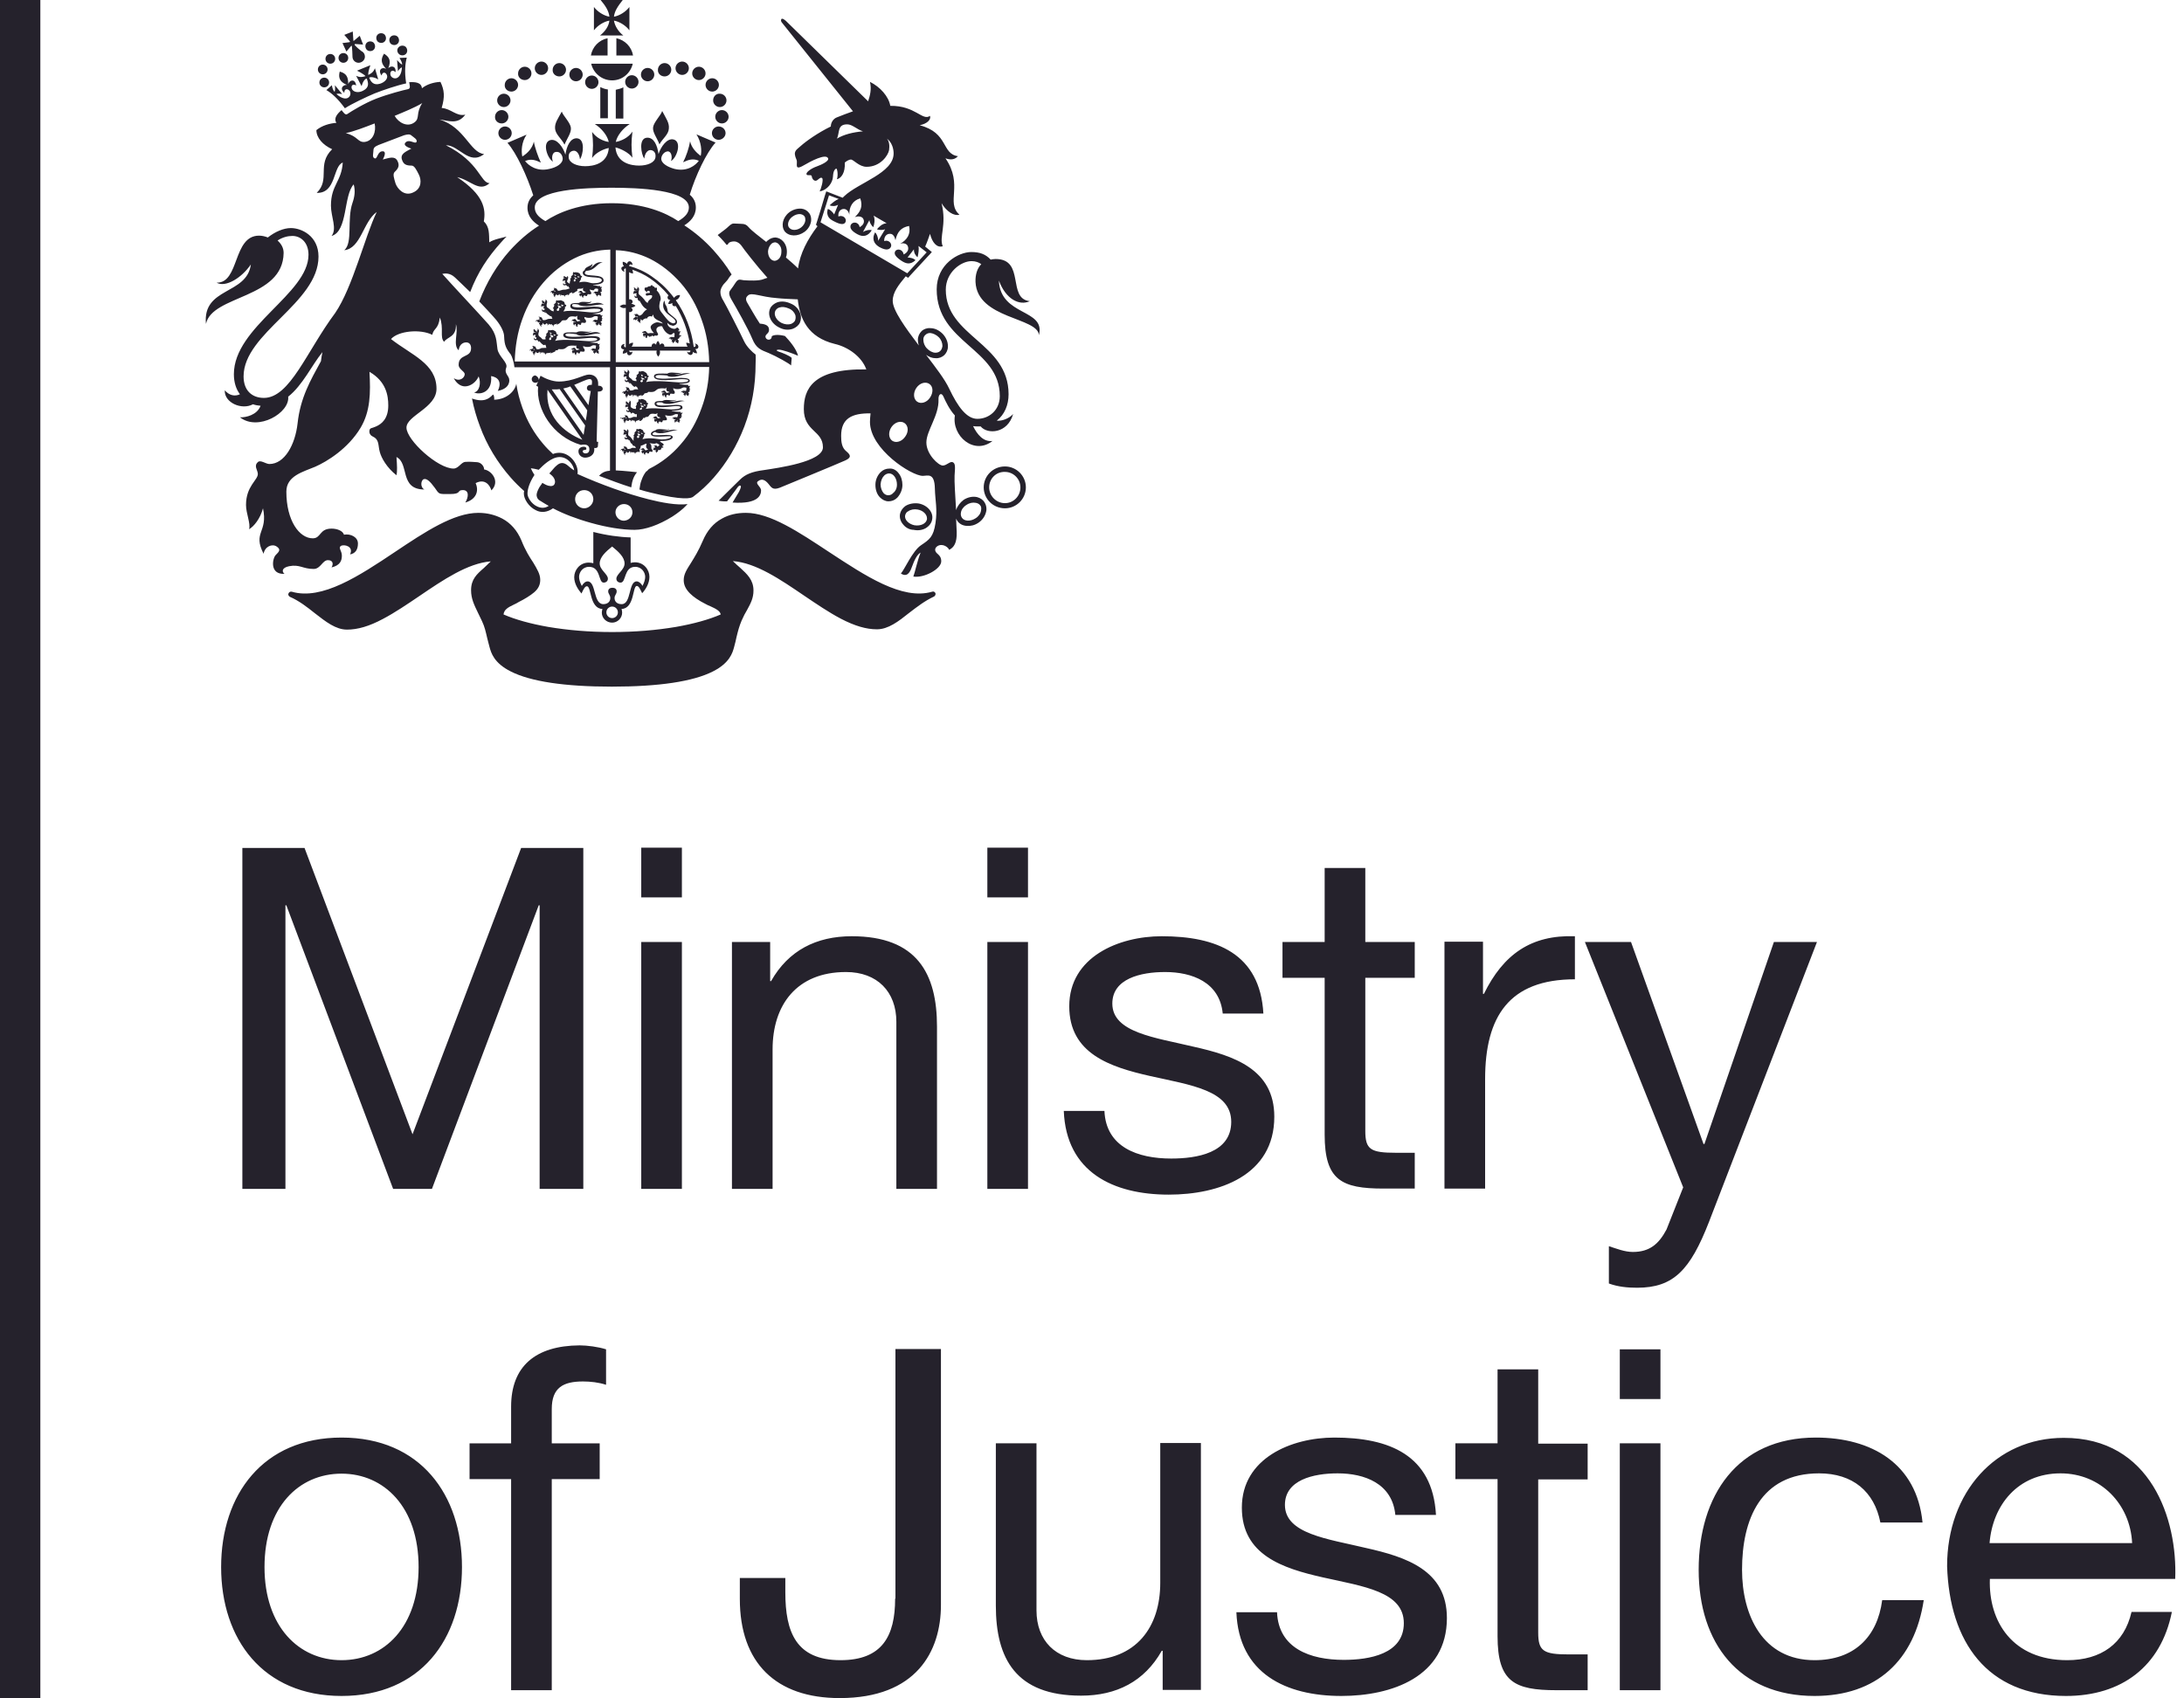 <svg xmlns="http://www.w3.org/2000/svg" width="72" height="56" viewBox="0 0 72 56">
<path fill="#25222C" d="M0,56h1.33V0H0V56z M43.67,32.24h-1.39v-1.18h1.39v-2.44h1.34v2.44h1.63v1.18h-1.63v5.05
	c0,0.61,0.17,0.72,1.01,0.72h0.62v1.18h-1.03c-1.39,0-1.94-0.28-1.94-1.78V32.24z M48.96,35.58c0-2.06,0.79-3.29,2.96-3.29v-1.42
	c-1.45-0.05-2.36,0.6-3,1.9h-0.03v-1.72h-1.27v8.14h1.34V35.58z M38.61,38.2c-1.11,0-2.15-0.38-2.2-1.57h-1.34
	c0.08,2.02,1.63,2.76,3.46,2.76c1.66,0,3.48-0.63,3.48-2.57c0-1.57-1.33-2.01-2.67-2.31c-1.25-0.3-2.67-0.46-2.67-1.42
	c0-0.82,0.93-1.04,1.74-1.04c0.88,0,1.8,0.33,1.9,1.37h1.34c-0.11-1.98-1.55-2.55-3.35-2.55c-1.42,0-3.05,0.68-3.05,2.31
	c0,1.56,1.34,2,2.67,2.3c1.34,0.3,2.67,0.47,2.67,1.51C40.59,38.02,39.45,38.2,38.61,38.2z M25.47,34.6c0-1.46,0.79-2.55,2.42-2.55
	c1.03,0,1.66,0.65,1.66,1.64v5.51h1.34v-5.35c0-1.75-0.66-2.98-2.81-2.98c-1.17,0-2.09,0.47-2.66,1.48h-0.03v-1.29h-1.26v8.14h1.34
	V34.6z M29.51,52.71c0,1.24-0.43,2.03-1.8,2.03c-1.47,0-1.82-0.93-1.82-2.24v-0.47h-1.5v0.69c0,2.11,1.19,3.27,3.29,3.27
	c2.53,0,3.34-1.54,3.34-3.07v-8.44h-1.5V52.71z M21.14,29.59h1.34v-1.64h-1.34V29.59z M21.14,39.2h1.34v-8.14h-1.34V39.2z
	 M32.55,29.59h1.34v-1.64h-1.34V29.59z M16.85,46.38v1.21h-1.37v1.18h1.37v6.96h1.34v-6.96h1.58v-1.18h-1.58v-1.13
	c0-0.71,0.38-0.91,1.03-0.91c0.24,0,0.52,0.03,0.76,0.11v-1.17c-0.25-0.08-0.62-0.13-0.87-0.13C17.64,44.37,16.85,45.06,16.85,46.38
	z M53.4,46.13h1.34v-1.64H53.4V46.13z M71.71,52.06H65.6c-0.05,1.42,0.76,2.68,2.55,2.68c1.11,0,1.88-0.54,2.12-1.59h1.33
	c-0.36,1.8-1.66,2.77-3.49,2.77c-2.61,0-3.84-1.79-3.92-4.28c0-2.44,1.61-4.23,3.84-4.23C70.91,47.4,71.79,50.1,71.71,52.06z
	 M70.29,50.88c-0.06-1.28-1.03-2.3-2.36-2.3c-1.41,0-2.24,1.05-2.34,2.3H70.29z M53.4,55.73h1.34v-8.14H53.4V55.73z M59.82,54.74
	c-1.71,0-2.39-1.48-2.39-2.98c0-1.65,0.6-3.18,2.54-3.18c1.11,0,1.82,0.6,2.02,1.62h1.39c-0.19-1.94-1.68-2.8-3.52-2.8
	c-2.59,0-3.86,1.92-3.86,4.36c0,2.42,1.33,4.16,3.82,4.16c2.05,0,3.3-1.18,3.6-3.16h-1.37C61.89,53.99,61.11,54.74,59.82,54.74z
	 M32.55,39.2h1.34v-8.14h-1.34V39.2z M38.25,52.19c0,1.46-0.79,2.55-2.42,2.55c-1.03,0-1.66-0.65-1.66-1.64v-5.51h-1.34v5.35
	c0,1.75,0.66,2.97,2.81,2.97c1.17,0,2.09-0.47,2.66-1.48h0.03v1.29h1.26v-8.14h-1.34V52.19z M50.71,45.15h-1.34v2.44h-1.39v1.18
	h1.39v5.18c0,1.5,0.55,1.78,1.94,1.78h1.03v-1.18h-0.62c-0.84,0-1.01-0.11-1.01-0.72v-5.05h1.63v-1.18h-1.63V45.15z M45.03,51.04
	c-1.25-0.3-2.67-0.46-2.67-1.42c0-0.82,0.93-1.04,1.74-1.04c0.88,0,1.8,0.33,1.9,1.37h1.34c-0.11-1.98-1.55-2.55-3.35-2.55
	c-1.42,0-3.05,0.68-3.05,2.31c0,1.56,1.34,2,2.67,2.3c1.34,0.3,2.67,0.47,2.67,1.51c0,1.02-1.14,1.21-1.98,1.21
	c-1.11,0-2.15-0.38-2.2-1.57h-1.34c0.08,2.02,1.63,2.76,3.46,2.76c1.66,0,3.48-0.63,3.48-2.57C47.7,51.78,46.37,51.34,45.03,51.04z
	 M59.9,31.06h-1.42l-2.29,6.66h-0.03l-2.39-6.66h-1.52l3.24,8.09l-0.55,1.39c-0.25,0.47-0.55,0.74-1.11,0.74
	c-0.27,0-0.54-0.11-0.79-0.19v1.23c0.3,0.11,0.62,0.14,0.93,0.14c1.2,0,1.75-0.58,2.37-2.17L59.9,31.06z M15.23,51.67
	c0,2.38-1.37,4.25-3.97,4.25c-2.59,0-3.97-1.87-3.97-4.25c0-2.39,1.38-4.27,3.97-4.27C13.85,47.4,15.23,49.28,15.23,51.67z
	 M13.8,51.67c0-1.98-1.14-3.08-2.54-3.08c-1.41,0-2.54,1.1-2.54,3.08c0,1.97,1.14,3.07,2.54,3.07C12.67,54.74,13.8,53.64,13.8,51.67
	z M19.23,39.2V27.96h-2.05L13.6,37.4l-3.56-9.44H7.99V39.2h1.42v-9.35h0.03l3.52,9.35h1.28l3.52-9.35h0.03v9.35H19.23z M22.82,2.42
	c0-0.12,0.1-0.22,0.22-0.22c0.12,0,0.22,0.1,0.22,0.22c0,0.12-0.1,0.22-0.22,0.22C22.92,2.64,22.82,2.54,22.82,2.42z M23.51,3.31
	c0,0.12,0.1,0.22,0.22,0.22c0.12,0,0.22-0.1,0.22-0.22c0-0.12-0.1-0.22-0.22-0.22C23.61,3.08,23.51,3.18,23.51,3.31z M22.49,2.47
	c0.12,0,0.22-0.1,0.22-0.22c0-0.12-0.1-0.22-0.22-0.22c-0.12,0-0.22,0.1-0.22,0.22C22.27,2.37,22.37,2.47,22.49,2.47z M23.48,3.02
	c0.12,0,0.22-0.1,0.22-0.22c0-0.12-0.1-0.22-0.22-0.22c-0.12,0-0.22,0.1-0.22,0.22C23.26,2.92,23.36,3.02,23.48,3.02z M17.85,2.47
	c0.12,0,0.22-0.1,0.22-0.22c0-0.12-0.1-0.22-0.22-0.22c-0.12,0-0.22,0.1-0.22,0.22C17.63,2.37,17.73,2.47,17.85,2.47z M17.6,4.67
	c0.03,0.19,0.14,0.5,0.23,0.69c-0.19-0.09-0.33-0.13-0.52-0.05c0.11,0.14,0.38,0.36,0.8,0.26c0.23-0.05,0.45-0.17,0.44-0.35
	c-0.01-0.1-0.08-0.23-0.22-0.21c-0.14,0.01-0.15,0.22-0.1,0.32c-0.18-0.1-0.37-0.63-0.09-0.71c0.22-0.06,0.43,0.24,0.5,0.48
	c0.04-0.28,0.16-0.55,0.38-0.54c0.29,0.02,0.2,0.56,0.1,0.69c-0.02-0.19-0.12-0.29-0.21-0.28c-0.08,0.01-0.18,0.06-0.16,0.23
	c0.02,0.17,0.26,0.28,0.54,0.28c0.27,0,0.74-0.08,0.78-0.6c-0.17,0.03-0.44,0.16-0.55,0.33c0.04-0.31,0.04-0.53,0-0.86
	c0.14,0.2,0.38,0.31,0.55,0.33c-0.05-0.22-0.24-0.45-0.46-0.59h1.15c-0.22,0.14-0.41,0.37-0.46,0.59c0.17-0.03,0.41-0.13,0.55-0.34
	c-0.04,0.32-0.04,0.55,0,0.86c-0.12-0.17-0.39-0.3-0.56-0.34c0.04,0.52,0.52,0.6,0.78,0.6c0.28,0,0.52-0.1,0.54-0.28
	c0.02-0.17-0.09-0.23-0.16-0.23c-0.09-0.01-0.19,0.09-0.21,0.28c-0.1-0.14-0.2-0.67,0.09-0.69c0.23-0.01,0.34,0.25,0.38,0.54
	c0.07-0.23,0.28-0.54,0.5-0.48c0.28,0.08,0.1,0.61-0.09,0.71c0.04-0.09,0.04-0.3-0.1-0.32C21.89,5,21.81,5.12,21.8,5.22
	c-0.01,0.17,0.22,0.29,0.44,0.35c0.42,0.1,0.69-0.12,0.8-0.27c-0.19-0.08-0.33-0.04-0.52,0.05c0.1-0.19,0.2-0.49,0.23-0.69
	c0.05,0.21,0.19,0.36,0.35,0.48c0.04-0.17,0.02-0.46-0.14-0.71l0.63,0.27c-0.3,0.33-0.66,1.09-0.85,1.72
	c0.13,0.11,0.2,0.25,0.2,0.42c0,0.29-0.19,0.47-0.38,0.59c0.35,0.23,0.67,0.5,0.96,0.82c0.23,0.26,0.42,0.5,0.6,0.8
	c-0.03,0.03-0.06,0.07-0.09,0.11C24,9.23,23.89,9.33,23.85,9.38c-0.05,0.07-0.1,0.15-0.1,0.25c0,0.09,0.03,0.18,0.1,0.29
	c0.08,0.13,0.57,1.09,0.68,1.33c0.09,0.19,0.27,0.36,0.38,0.44c0.01,0.13,0,0.17,0,0.3c0,0.72-0.12,1.41-0.37,2.07
	c-0.24,0.63-0.58,1.2-1.01,1.69c-0.21,0.24-0.44,0.45-0.68,0.63l0,0c-0.06,0.05-0.33,0.13-1.41-0.14c-0.14-0.03-0.22-0.06-0.36-0.1
	c0.02-0.14,0.03-0.21,0.07-0.31c0.04-0.12,0.1-0.22,0.15-0.28c0.06-0.03,0.06-0.07,0.12-0.1c0.38-0.19,0.73-0.46,1.02-0.8
	c0.3-0.34,0.53-0.75,0.69-1.2c0.16-0.43,0.24-0.88,0.25-1.35h-3.08v3.41c0.25,0.01,0.7,0.06,0.7,0.06c-0.11,0.14-0.16,0.27-0.19,0.5
	c-0.35-0.11-0.69-0.24-1.06-0.38c0.11-0.13,0.24-0.16,0.36-0.17v-3.41h-3.15c-0.01-0.14-0.08-0.36-0.12-0.42
	c-0.15-0.19-0.21-0.3-0.22-0.59c0-0.15-0.1-0.35-0.26-0.55c-0.09-0.11-0.47-0.52-0.56-0.61c0.24-0.63,0.58-1.2,1.01-1.68
	c0.29-0.32,0.61-0.6,0.96-0.82c-0.19-0.12-0.38-0.3-0.38-0.59c0-0.17,0.07-0.3,0.19-0.41c-0.2-0.63-0.55-1.39-0.85-1.73l0.63-0.27
	c-0.17,0.25-0.18,0.55-0.14,0.72C17.41,5.04,17.55,4.88,17.6,4.67z M20.12,8.23c-0.41,0.01-0.81,0.1-1.19,0.29
	c-0.38,0.19-0.73,0.46-1.02,0.8c-0.3,0.35-0.53,0.75-0.69,1.2c-0.16,0.44-0.24,0.92-0.25,1.4h3.15V8.23z M22.44,9.33
	c-0.3-0.34-0.64-0.61-1.02-0.8c-0.35-0.17-0.73-0.27-1.12-0.28v3.69h3.08c-0.01-0.49-0.09-0.96-0.25-1.4
	C22.97,10.08,22.74,9.67,22.44,9.33z M17.63,6.84c0,0.17,0.1,0.31,0.35,0.45c0.42-0.28,1.14-0.59,2.19-0.59
	c1.05,0,1.77,0.31,2.19,0.59c0.24-0.14,0.35-0.28,0.35-0.45c0-0.59-1.69-0.65-2.54-0.65h0h0C19.32,6.19,17.63,6.24,17.63,6.84z
	 M21.91,2.52c0.12,0,0.22-0.1,0.22-0.22c0-0.12-0.1-0.22-0.22-0.22s-0.22,0.1-0.22,0.22C21.68,2.42,21.78,2.52,21.91,2.52z
	 M18.99,2.68c0.12,0,0.22-0.1,0.22-0.22c0-0.12-0.1-0.22-0.22-0.22c-0.12,0-0.22,0.1-0.22,0.22C18.77,2.58,18.87,2.68,18.99,2.68z
	 M23.47,4.39c0,0.12,0.1,0.22,0.22,0.22c0.12,0,0.23-0.1,0.23-0.22c0-0.12-0.1-0.22-0.23-0.22C23.57,4.17,23.47,4.27,23.47,4.39z
	 M18.44,2.52c0.12,0,0.22-0.1,0.22-0.22c0-0.12-0.1-0.22-0.22-0.22c-0.12,0-0.22,0.1-0.22,0.22C18.21,2.42,18.31,2.52,18.44,2.52z
	 M23.58,3.85c0,0.12,0.1,0.22,0.22,0.22c0.12,0,0.22-0.1,0.22-0.22c0-0.12-0.1-0.22-0.22-0.22C23.68,3.63,23.58,3.73,23.58,3.85z
	 M21.53,4.2c-0.02,0.17,0.13,0.34,0.21,0.56c0.1-0.19,0.3-0.32,0.31-0.52c0.02-0.19-0.09-0.33-0.22-0.58
	C21.79,3.8,21.55,4.03,21.53,4.2z M22.44,10.92c-0.05,0.02-0.08,0-0.09-0.01c0.03-0.02,0.07,0,0.03-0.06
	c-0.03-0.06-0.06-0.06-0.1-0.02c-0.04,0.04-0.28-0.01-0.28-0.19c0.02,0.03,0.05,0.05,0.08,0.07c0.01,0.01,0.02,0.01,0.03,0.01
	c0.01,0,0.02,0,0.03,0.01c0.02,0.01,0.05,0.01,0.07,0.01c0,0,0.01,0,0.01,0v-0.01c0.05-0.01,0.09-0.04,0.1-0.1
	c0.01-0.1-0.09-0.15-0.19-0.24c-0.04-0.03-0.07-0.06-0.1-0.09c-0.04-0.07-0.01-0.14-0.1-0.27c-0.01-0.03-0.01-0.07-0.03-0.12
	c-0.05,0.09-0.07,0.25,0.06,0.39c0.1,0.11,0.32,0.22,0.31,0.31c0,0.02-0.02,0.04-0.06,0.05c-0.01,0-0.02,0-0.03,0
	c-0.01,0-0.01,0-0.02-0.01c-0.02,0-0.03-0.01-0.05-0.02c-0.02-0.01-0.05-0.03-0.08-0.06c-0.09-0.09-0.17-0.21-0.23-0.28
	c-0.1-0.13-0.06-0.25-0.04-0.36c0.07-0.1-0.04-0.3-0.11-0.35c0,0,0.02-0.05,0-0.1c-0.01,0.01-0.05,0.01-0.06,0.01
	c-0.02-0.04-0.03-0.04-0.05-0.05c-0.04-0.01-0.04-0.03-0.05-0.05c-0.03,0.02-0.03,0.04-0.06,0.05c-0.04,0-0.05,0-0.06,0.01
	c-0.03,0.02-0.04,0.03-0.08,0.03c-0.04,0-0.04,0.02-0.04,0.05c0,0.02,0,0.05,0.03,0.06c0,0,0.01,0,0.01,0.01l0.03,0.04l0.02-0.04
	c0.02-0.02,0.07-0.02,0.08,0.02c0.01,0.03,0.01,0.03-0.02,0.04c-0.04,0-0.05,0-0.09,0.01c-0.02,0-0.02,0.03-0.02,0.05
	c0,0.02,0.03,0.04,0.08,0.02c0.05-0.01,0.13-0.02,0.13,0.02c0,0.11-0.12,0.1-0.15,0.23c-0.03-0.02-0.06-0.04-0.08-0.07
	c-0.02-0.03-0.05-0.07-0.09-0.11c-0.03-0.03-0.06-0.06-0.09-0.08c-0.04-0.03-0.04-0.05-0.04-0.09c0-0.04,0.02-0.07,0.02-0.11
	c0,0-0.01-0.02-0.01-0.03c-0.01-0.02-0.04-0.04-0.06-0.04c0.01,0.01,0.02,0.02,0.02,0.04c-0.01,0.01-0.02,0.02-0.02,0.02
	c-0.01,0.01-0.01,0.02,0,0.04c0,0,0,0,0,0.01c0,0.01,0,0.01,0,0.02c0,0.01,0,0-0.01,0C21,9.56,20.99,9.52,20.97,9.52
	c0,0-0.01,0-0.02,0c0,0,0,0,0,0c0-0.03-0.03-0.05-0.07-0.02c0.01,0,0.02,0,0.03,0.01c0,0.01-0.01,0.03-0.01,0.03
	c0,0.03,0.02,0.04,0.05,0.04c0,0,0.01,0,0.01,0.01c0,0,0,0.01,0,0.01c0,0,0,0,0,0c-0.05-0.02-0.07,0-0.07,0.02c0,0,0,0.01,0,0.02
	c-0.02,0.01-0.02,0.04,0.01,0.06c0-0.01,0-0.03,0.01-0.03c0,0,0.01,0,0.01,0c0,0.01,0.01,0.01,0.01,0.01c0,0,0.01,0,0.03-0.01
	c0,0,0.01,0,0.01,0c0,0,0.01,0.01,0.02,0.01c0,0,0,0.01,0,0.01C20.96,9.72,20.97,9.75,21,9.76c-0.02,0.03-0.08,0.02-0.07-0.03
	c-0.04,0.07,0.03,0.12,0.09,0.09c0,0.02,0,0.07,0.01,0.07c0,0,0-0.01,0.01-0.01c0,0,0,0,0,0.01c0,0.01,0.01,0.04,0.03,0.04
	c0-0.01,0-0.02,0.01-0.02c0.01,0.02,0.02,0.03,0.03,0.05c0.03,0.05,0.09,0.18,0.22,0.24c-0.07,0.04-0.11,0.09-0.15,0.15
	c-0.04,0.04-0.09,0.07-0.12,0.05c-0.01-0.01-0.02-0.02-0.04-0.04c-0.02-0.01-0.03-0.01-0.04-0.01c0,0-0.01,0-0.02,0.01
	c-0.02-0.01-0.06,0-0.07,0.02c0.01,0,0.03-0.01,0.05,0.01c0,0.01,0,0.02,0,0.02c0,0.02,0.01,0.03,0.08,0.03c0,0,0.01,0,0.01,0.01
	c-0.01,0.01-0.02,0.02-0.03,0.01c-0.03-0.01-0.05-0.03-0.07,0c0,0-0.01,0.01-0.01,0.02c0,0,0,0-0.01,0
	c-0.03,0.01-0.05,0.06-0.02,0.08c0-0.01,0-0.03,0.02-0.04c0,0.01,0.01,0.01,0.01,0.01c0.02,0.03,0.04,0.05,0.09-0.02
	c0.01-0.01,0.01,0,0.01,0c0,0.03-0.03,0.08,0.01,0.08c0,0,0.01,0,0.02,0c0,0,0,0,0,0.01c0.01,0.04,0.06,0.05,0.08,0.04
	c-0.01-0.01-0.03-0.02-0.04-0.04c0.01,0,0.02,0,0.02,0c0.02-0.02,0-0.06,0.01-0.07c0-0.01,0.01,0,0.01,0
	c0.01,0.01,0.03,0.04,0.06,0.03c0.02-0.01,0.02-0.03,0.03-0.04c0.05-0.02,0.09-0.03,0.12-0.02c-0.01-0.02,0.02-0.06,0.07-0.07
	c0.05-0.01,0.07,0,0.08,0.02c0-0.02,0.02-0.05,0.05-0.08c-0.01,0.19,0.25,0.19,0.31,0.3c-0.08-0.03-0.17-0.05-0.21-0.04
	c-0.06,0.01-0.17,0.07-0.19,0.14c-0.01,0.06,0.05,0.16,0.11,0.21c-0.07,0.01-0.1-0.01-0.17,0.01c0,0-0.01,0-0.01,0
	c-0.06,0.01-0.07-0.1-0.14-0.07c0,0-0.02,0.01-0.02,0.01h0c-0.03,0-0.06,0.03-0.06,0.06c0.01-0.01,0.02-0.02,0.04-0.03
	c0,0.01,0,0.01,0,0.01c0,0.01,0,0.02,0.03,0.02c0.02,0,0.02-0.01,0.03-0.01c0,0,0.01,0,0.01,0.01c0,0.03-0.09-0.02-0.07,0.06
	c0,0,0.01,0.01,0.01,0.02c0,0.02,0.02,0.04,0.05,0.03c-0.01,0-0.02-0.02-0.02-0.03c0.01,0,0.02,0,0.02,0c0,0,0.01,0,0.01-0.01
	c0,0,0,0,0,0c0,0,0.01,0,0.01,0.01c0,0-0.01,0.01-0.01,0.02c0,0,0,0.02,0.01,0.02c0,0.03,0.03,0.05,0.07,0.03
	c-0.01,0-0.03-0.01-0.04-0.02c0.01,0,0.02-0.01,0.02-0.01c0.01,0,0.01-0.01,0.01-0.03c0-0.01,0-0.01,0.01-0.01c0.01,0,0.01,0,0.02,0
	c0.01,0,0.01,0,0.01,0.01c0.01,0.02,0.03,0.03,0.05,0.02c0.02,0,0.02-0.01,0.02-0.02c0.01,0.01,0.02,0.01,0.03,0.02
	c-0.01-0.03,0.01-0.05,0.07-0.01l0.04-0.03c0,0,0.06,0.02,0.08,0c0.04-0.03,0.02-0.03,0.02-0.06c-0.03-0.06-0.04-0.05-0.05-0.11
	c-0.02-0.1,0.11-0.15,0.19-0.13c0.02,0.06,0.1,0.22,0.24,0.27c0.09,0.03,0.12-0.07,0.15-0.05c0.01,0,0.01,0.01,0.02,0.03
	c-0.01,0.04,0,0.08-0.01,0.1c-0.01,0.02-0.06,0-0.09,0c-0.02,0-0.03,0.01-0.03,0.01c-0.03,0-0.06,0.03-0.06,0.06
	c0.01-0.01,0.03-0.02,0.05-0.03c0,0,0,0.01,0,0.01c0,0.04,0.05,0.05,0.07,0.03c0-0.01,0.01,0,0.01,0c-0.02,0.02-0.06,0.05-0.03,0.07
	c0,0,0.01,0.01,0.02,0.01c0,0.02,0.02,0.05,0.04,0.05c-0.01-0.01-0.01-0.02,0-0.04c0.01,0,0.02,0,0.02,0c0.02,0,0.01-0.05,0.04-0.06
	c0,0,0.01,0,0.01,0c-0.01,0.03-0.01,0.06,0.01,0.07c0,0,0.01,0,0.02,0c0.01,0.02,0.03,0.04,0.07,0.02c-0.01,0-0.03-0.01-0.03-0.02
	c0.01-0.01,0.02-0.02,0.02-0.02c0.02-0.06-0.03-0.06-0.03-0.08c0-0.03,0.06-0.01,0.06-0.07c0,0,0-0.01,0-0.01
	c0.03-0.01,0.06-0.03,0.06-0.05c-0.03,0-0.07-0.01-0.07-0.01v0C22.4,10.97,22.43,10.95,22.44,10.92z M18.64,11.04
	c0,0.12,0.65,0.04,0.86,0.04c0.21,0,0.28,0.04,0.28,0.1c0,0.08-0.22,0.1-0.34,0.11c0.12,0.01,0.16,0.02,0.23,0.02
	c0.04-0.01,0.04,0.02,0.04,0.02c0,0.04,0.05,0.01,0.06,0c0,0.03-0.01,0.05-0.02,0.06c0,0,0,0,0,0.01c0.01,0.02-0.01,0.05,0.03,0.05
	c-0.01,0.02-0.02,0.01-0.04,0.01c0,0,0,0,0,0c0.02,0.01,0.02,0.02,0.02,0.03c0,0.05-0.05,0.04-0.05,0.06c0,0.02,0.04,0.02,0.03,0.07
	c0,0-0.01,0.02-0.01,0.02c0,0.01,0.02,0.02,0.03,0.02c-0.03,0.01-0.05,0-0.06-0.02c-0.01,0-0.02,0-0.02,0
	c-0.02-0.01-0.02-0.04-0.01-0.06c0,0,0,0,0,0c-0.02,0.01-0.01,0.06-0.04,0.05c0,0-0.01,0-0.02,0c-0.01,0.02-0.01,0.03,0,0.04
	c-0.02,0-0.03-0.02-0.03-0.04c-0.01,0-0.02-0.01-0.02-0.01c-0.03-0.01,0.01-0.04,0.03-0.06c0,0,0-0.01-0.01,0
	c-0.02,0.02-0.06,0.01-0.06-0.02c0,0,0-0.01,0-0.01c-0.02,0-0.03,0.02-0.04,0.02c0-0.03,0.03-0.05,0.05-0.05
	c0,0,0.01-0.02,0.03-0.01c0.03,0,0.07,0.02,0.08,0c0.01-0.02-0.01-0.03,0.01-0.08c0-0.02-0.01-0.02-0.02-0.02
	c-0.01,0-0.07-0.02-0.12,0.01c-0.04,0.03-0.07,0.04-0.16,0.04c-0.05,0-0.09-0.02-0.13-0.03c0.02,0.03,0,0.06,0.02,0.07
	c0.04,0.02,0.04,0.08,0.03,0.1c-0.01,0.02-0.06,0.02-0.1,0.01c-0.01,0-0.02,0-0.03,0c-0.04,0.01,0,0.05-0.04,0.06
	c-0.03,0.01-0.05-0.01-0.05-0.02c0,0,0-0.01-0.01-0.01c0,0-0.01,0-0.02,0c0,0-0.01,0-0.01,0.01c0,0.01,0,0.02-0.01,0.03
	c0,0-0.01,0-0.02,0.01c0,0.01,0.03,0.02,0.04,0.02c-0.04,0.03-0.07,0-0.07-0.03c0,0-0.01-0.02-0.01-0.02c0-0.01,0-0.01,0-0.01
	c0,0,0,0-0.01-0.01c0,0,0,0,0,0c0,0.01-0.01,0.01-0.01,0.01c0,0-0.01,0-0.02,0c0,0.01,0.01,0.02,0.02,0.02
	c-0.04,0.01-0.05-0.01-0.05-0.03c0-0.01-0.01-0.02-0.01-0.02c-0.02-0.07,0.07-0.03,0.07-0.06c0,0,0-0.01-0.01-0.01
	c-0.01,0-0.01,0.01-0.03,0.01c-0.02,0-0.03-0.01-0.02-0.02c0,0,0-0.01,0-0.01c-0.02,0-0.03,0.02-0.04,0.03
	c-0.01-0.03,0.03-0.06,0.06-0.06c0,0,0.01-0.01,0.02-0.01c0.07-0.03,0.07,0.11,0.13,0.07c0.01-0.01,0.03-0.01,0.06-0.01
	c0,0,0.01,0,0-0.01c-0.01-0.01-0.05-0.03-0.07-0.03c-0.04-0.01-0.04-0.07-0.02-0.11c-0.02,0.02-0.02,0.03-0.04,0.02
	c-0.4-0.04-0.21,0.15-0.55,0.11c-0.02,0-0.02,0.05-0.08,0.04c0,0,0,0,0,0c-0.01,0-0.02,0-0.03,0.01c0,0.01,0,0.02-0.01,0.03
	l-0.09,0.04c0,0,0-0.01,0.01-0.01c-0.02,0.02-0.06,0.03-0.08,0.03c0.01-0.01,0.02-0.02,0.03-0.03c0-0.01,0-0.01-0.01,0
	c-0.06,0.04-0.17-0.01-0.18,0.08c-0.02-0.02-0.01-0.06-0.02-0.06c-0.01,0-0.02,0.01-0.02,0.02c-0.01-0.01-0.01-0.02,0-0.04
	c0,0,0,0,0,0c-0.04,0.01-0.06,0.01-0.07,0c0,0,0,0,0,0c0-0.01-0.01-0.01-0.01-0.02c-0.01,0.04-0.05,0.06-0.06,0.06
	c0.02-0.02,0.02-0.05,0.02-0.06c-0.01,0.01-0.02,0.02-0.03,0.03c0-0.02-0.01-0.03-0.02-0.04c0,0,0,0,0,0c0,0.02-0.01,0.05-0.05,0.05
	c-0.04,0-0.04-0.03-0.05-0.04c0,0,0-0.01-0.01,0c-0.02,0.01,0,0.05-0.03,0.06c0,0-0.01,0-0.02-0.01c0,0.03,0.01,0.05,0.02,0.06
	c-0.02,0-0.06-0.03-0.05-0.06c0,0,0,0,0,0c-0.01-0.01-0.01-0.01-0.01-0.01c-0.03-0.02,0.01-0.05,0.03-0.07c0,0,0-0.01-0.01,0
	c-0.06,0.04-0.08,0.02-0.08-0.01c0,0,0-0.01-0.01-0.02c-0.02,0-0.03,0.02-0.03,0.03c-0.02-0.03,0.02-0.07,0.05-0.06
	c0,0,0.01,0,0.01,0c0.01,0,0.02-0.01,0.02-0.01c0.03-0.02,0.03,0.01,0.05,0.03c0.01,0.01,0.03,0.01,0.03,0c0.01,0,0-0.01,0-0.01
	c-0.06-0.02-0.07-0.04-0.06-0.06c0,0,0.01-0.01,0.01-0.02c-0.01-0.02-0.03-0.02-0.04-0.03c0.02-0.01,0.05-0.01,0.07,0.01
	c0.01,0,0.02,0,0.02,0c0.01,0,0.02,0.01,0.03,0.03c0.01,0.02,0.01,0.03,0.02,0.05c0.03,0.04,0.12,0.01,0.16-0.02
	c0.03-0.01,0.16-0.01,0.17-0.01c0.01,0-0.02-0.05-0.02-0.09c-0.01-0.01-0.02-0.01-0.02-0.02c-0.01,0.02-0.03,0.02-0.05,0.02
	c-0.08-0.05-0.13-0.13-0.14-0.13c-0.01,0-0.01,0.01-0.01,0.02c-0.02,0-0.03-0.02-0.03-0.04c0,0,0-0.01,0-0.01
	c-0.01,0-0.01,0.01-0.01,0.01c-0.01,0-0.02-0.01-0.02-0.02c0,0,0,0-0.01,0c-0.06,0.03-0.13-0.02-0.09-0.08
	c0,0.06,0.07,0.07,0.08,0.01c0-0.01,0-0.01-0.01-0.01c-0.04-0.01-0.05-0.04-0.02-0.07c0,0,0-0.01,0-0.01
	c-0.01,0-0.01-0.01-0.01-0.01c-0.01,0-0.01,0-0.01,0c-0.01,0.01-0.02,0.01-0.03,0.01c0,0-0.01-0.01-0.01-0.01c0,0,0,0,0,0
	c-0.01,0-0.01,0.02-0.01,0.03c-0.03-0.02-0.03-0.04-0.01-0.06c0,0,0-0.02,0-0.02c0-0.02,0.02-0.04,0.07-0.02c0,0,0.01,0,0,0
	c0,0,0-0.01,0-0.01c0,0,0-0.01-0.01-0.01c-0.03,0-0.05-0.01-0.05-0.04c0,0,0-0.02,0.01-0.03c-0.01-0.01-0.02-0.01-0.02-0.01
	c0.03-0.03,0.06-0.01,0.06,0.02c0,0,0,0,0,0.01c0,0,0.01,0,0.02,0c0.02,0,0.04,0.04,0.05,0.07c0,0,0,0.01,0,0c0-0.01,0-0.01,0-0.02
	c0,0,0,0,0-0.01c-0.01-0.01-0.01-0.03,0-0.04c0,0,0.01-0.01,0.02-0.02c0-0.02-0.01-0.03-0.02-0.04c0.02,0,0.05,0.01,0.05,0.04
	c0,0.01,0.01,0.03,0.01,0.03c0,0.03-0.02,0.07-0.02,0.1c0,0.04,0,0.06,0.04,0.09c0.06,0.03,0.08,0.09,0.11,0.09
	c0.01,0,0.02,0,0.03,0c0,0,0.02,0,0.03,0l0.02,0.01c0-0.02,0-0.04,0.01-0.06c-0.01,0-0.01-0.01-0.02-0.02
	c0.02,0,0.03-0.05,0.05-0.08c-0.01,0-0.01-0.01-0.02-0.03c0.02,0.01,0.05-0.06,0.07-0.06c-0.01-0.03,0-0.05,0.01-0.07
	c0.02,0,0.04,0.01,0.05,0.02c0-0.02,0.02-0.02,0.04-0.01c0,0,0.03-0.01,0.04-0.01c0.01,0,0.03,0,0.06,0.02
	c0.03,0.01,0.05,0.03,0.06,0.04c0,0.01,0.01,0.03,0.01,0.04c0.01,0.01,0.02,0.03,0.01,0.04c0.02,0,0.04,0.01,0.05,0.02
	c0,0.02-0.02,0.04-0.05,0.05c0.03,0.04-0.03,0.11-0.05,0.15c0.27-0.08,0.96,0.01,1.12,0.01c0.1,0,0.27-0.01,0.27-0.06
	c0-0.03-0.04-0.05-0.21-0.05c-0.18,0-0.91,0.12-0.91-0.09c0-0.12,0.24-0.09,0.44-0.09c0-0.01,0.01-0.01,0.02-0.01
	c0.11-0.07,0.37,0.03,0.47-0.03c-0.01,0.03-0.13,0.06-0.25,0.06c0.2,0.04,0.4-0.11,0.55,0.03c-0.19-0.06-0.48,0.12-0.74,0.04
	c-0.03-0.01-0.04-0.02-0.05-0.03C18.86,11,18.64,10.97,18.64,11.04z M18.12,10.95c0.02,0.03,0,0.04,0.02,0.06
	c0.02,0.02,0.04,0,0.05-0.02C18.18,10.99,18.14,10.96,18.12,10.95z M18.24,11.09c0-0.01-0.01-0.01-0.01-0.02l-0.07-0.03
	c-0.01,0-0.01-0.01-0.02,0c0,0-0.02,0.01-0.01,0.02c0,0.01,0.02-0.01,0.03,0c0.01,0.01,0,0.01-0.02,0.02
	c0.01,0.01,0.03,0.02,0.02,0.03c-0.01,0.01-0.01,0.02-0.03,0.02c-0.01,0-0.01,0.01-0.02,0.03c-0.01,0.01-0.01,0.04,0.01,0.05
	c0.02,0.01,0.04-0.01,0.05-0.02c0.01-0.01,0.01-0.03,0-0.03c-0.01-0.01-0.01-0.02-0.01-0.03c0.01-0.01,0.02-0.01,0.04,0
	c-0.01-0.02-0.01-0.03,0-0.02c0.01,0,0.01,0.02,0.02,0.02C18.24,11.11,18.24,11.1,18.24,11.09z M18.33,11.05
	c-0.03-0.01-0.07-0.03-0.08-0.03c0,0.02,0,0.05,0.03,0.05C18.3,11.07,18.29,11.06,18.33,11.05z M20.32,1.26v0.57h0.55
	C20.82,1.54,20.6,1.32,20.32,1.26z M21.35,2.68c0.12,0,0.22-0.1,0.22-0.22c0-0.12-0.1-0.22-0.22-0.22c-0.12,0-0.22,0.1-0.22,0.22
	C21.13,2.58,21.23,2.68,21.35,2.68z M20.55,3.91V2.88c-0.08,0.04-0.16,0.06-0.25,0.08v0.95H20.55z M18.86,10.07
	c0,0.12,0.5,0.04,0.72,0.04c0.22,0,0.3,0.04,0.3,0.11c0,0.08-0.21,0.12-0.36,0.12c0.13,0.01,0.17,0.03,0.24,0.02
	c0.04-0.01,0.04,0.02,0.04,0.02c0.01,0.04,0.05,0.02,0.06,0c0,0.03,0,0.05-0.02,0.06c0,0,0,0.01,0,0.01c0,0.02-0.01,0.05,0.03,0.05
	c-0.01,0.02-0.02,0.02-0.04,0.02l0,0c0,0,0,0,0,0c0.02,0.01,0.02,0.02,0.02,0.03c0,0.05-0.05,0.04-0.05,0.06
	c0,0.02,0.05,0.02,0.03,0.08c0,0-0.01,0.02-0.02,0.02c0,0.01,0.02,0.02,0.03,0.02c-0.03,0.02-0.05,0-0.06-0.02
	c-0.01,0-0.02,0-0.02,0c-0.02-0.01-0.02-0.04-0.01-0.06c0,0,0,0,0,0c-0.03,0.01-0.01,0.06-0.04,0.06c0,0-0.01,0-0.02,0
	c-0.01,0.03-0.01,0.03,0,0.04c-0.02,0-0.03-0.03-0.03-0.05c-0.01,0-0.02-0.01-0.02-0.01c-0.03-0.01,0.01-0.05,0.03-0.06
	c0.01-0.01,0-0.01-0.01-0.01c-0.02,0.02-0.06,0.01-0.07-0.02c0,0,0-0.01,0-0.01c-0.02,0-0.04,0.02-0.05,0.02
	c0-0.03,0.03-0.05,0.05-0.06c0,0,0.01-0.01,0.03-0.01c0.03,0,0.07,0.02,0.08,0c0.01-0.02-0.01-0.03,0.01-0.08
	c0-0.02-0.01-0.02-0.02-0.03c-0.02,0-0.07-0.02-0.12,0.01c-0.05,0.03-0.07,0.04-0.17,0.04c-0.05,0-0.1-0.02-0.14-0.03
	c0.02,0.03,0,0.06,0.02,0.07c0.04,0.02,0.05,0.09,0.03,0.11c-0.01,0.02-0.06,0.02-0.1,0.01c-0.01,0-0.02,0-0.03,0
	c-0.04,0.01,0,0.05-0.04,0.07c-0.03,0.01-0.05-0.01-0.05-0.02c0,0,0-0.01-0.01,0c-0.01,0-0.01,0-0.02,0c0,0-0.01,0-0.01,0.01
	c0,0.01,0,0.02-0.01,0.03c0,0-0.01,0.01-0.02,0.01c0,0.01,0.03,0.02,0.04,0.02c-0.04,0.03-0.08,0-0.07-0.03c0,0-0.01-0.02-0.01-0.02
	c0-0.01,0-0.01,0-0.02c0,0,0-0.01-0.01-0.01c0,0,0,0,0,0c0,0.01-0.01,0.01-0.01,0.01c0,0-0.01,0-0.02,0c0,0.01,0.01,0.02,0.02,0.03
	c-0.04,0.01-0.06-0.01-0.05-0.03c0-0.01-0.01-0.02-0.01-0.02c-0.02-0.07,0.07-0.03,0.07-0.06c0-0.01,0-0.01-0.01-0.01
	c-0.01,0-0.01,0.01-0.03,0.01c-0.02,0-0.03-0.01-0.03-0.02c0,0,0-0.01,0-0.02c-0.02,0-0.04,0.02-0.05,0.02
	c-0.01-0.03,0.03-0.06,0.06-0.06c0,0,0.02-0.01,0.02-0.01c0.07-0.03,0.07,0.12,0.14,0.07c0.01,0,0.03-0.01,0.06-0.01
	c0,0,0.01,0,0-0.01c-0.01-0.02-0.05-0.03-0.07-0.03c-0.04-0.01-0.04-0.09-0.02-0.13c-0.02,0.01-0.06,0.04-0.08,0.03
	c-0.31-0.05-0.18,0.14-0.37,0.12c-0.01,0-0.04,0-0.06,0.01c0,0,0,0.01-0.01,0.01c0,0,0,0,0,0c0,0,0,0,0,0
	c-0.03,0.05-0.12,0.13-0.18,0.12c0.02-0.01,0.02-0.02,0.03-0.03c0-0.01,0-0.01-0.01,0c-0.06,0.04-0.11,0-0.12,0.1
	c-0.02-0.02-0.01-0.06-0.02-0.06c0,0-0.02,0.01-0.02,0.02c-0.01-0.01-0.01-0.02,0-0.04c0,0,0-0.01-0.01,0
	c-0.04,0.01-0.06,0.01-0.08,0c0,0,0,0,0,0c0-0.01-0.01-0.02-0.01-0.02c-0.01,0.04-0.05,0.06-0.06,0.06
	c0.02-0.02,0.02-0.05,0.02-0.07c-0.01,0.01-0.02,0.02-0.03,0.03c0-0.02-0.01-0.03-0.02-0.04c0,0,0,0,0,0c0,0.02-0.02,0.05-0.05,0.05
	c-0.04,0-0.05-0.03-0.05-0.05c0,0,0-0.01-0.01,0c-0.02,0.01,0,0.05-0.04,0.06c0,0-0.01,0-0.02,0c0,0.03,0.01,0.05,0.02,0.06
	c-0.02,0-0.06-0.03-0.06-0.06c0,0,0,0,0-0.01c-0.01,0-0.01-0.01-0.02-0.01c-0.03-0.02,0.01-0.05,0.03-0.08c0,0,0-0.01,0,0
	c-0.07,0.04-0.08,0.02-0.09-0.01c0,0,0-0.01-0.01-0.02c-0.02,0-0.03,0.02-0.04,0.03c-0.02-0.03,0.02-0.07,0.05-0.06c0,0,0,0,0.01,0
	c0.01,0,0.02-0.01,0.02-0.01c0.03-0.02,0.03,0.01,0.06,0.03c0.01,0.01,0.03,0.01,0.03,0c0.01,0,0-0.01,0-0.01
	c-0.07-0.02-0.07-0.04-0.06-0.06c0,0,0.01-0.01,0.01-0.02c-0.01-0.02-0.03-0.02-0.04-0.03c0.01-0.01,0.05-0.01,0.07,0.01
	c0.01,0,0.02,0,0.02,0c0.01,0,0.02,0.01,0.03,0.03c0.01,0.02,0.01,0.04,0.02,0.05c0.03,0.04,0.13,0,0.17-0.02
	c0.03-0.01,0.14-0.01,0.15-0.01c0.01,0-0.03-0.05-0.03-0.09c-0.03,0.03-0.06-0.02-0.1-0.04c-0.05-0.03-0.08-0.08-0.09-0.08
	c-0.01,0-0.01,0.01-0.01,0.02c-0.02,0-0.03-0.02-0.03-0.04c0,0,0-0.01,0-0.01C18,10.28,18,10.29,18,10.29
	c-0.01,0-0.02-0.01-0.02-0.02c0,0,0-0.01-0.01,0c-0.06,0.04-0.14-0.02-0.09-0.09c-0.01,0.06,0.07,0.07,0.08,0.01
	c0,0,0-0.01-0.01-0.01c-0.04-0.01-0.05-0.04-0.01-0.07c0,0,0-0.01,0-0.01c0,0-0.01-0.01-0.01-0.01c0,0-0.01,0-0.01,0
	c-0.02,0.01-0.02,0.01-0.03,0.01c0,0-0.01-0.01-0.01-0.01c0,0-0.01,0-0.01,0c-0.01,0-0.01,0.02-0.01,0.03
	c-0.03-0.02-0.03-0.05-0.01-0.06c0-0.01,0-0.02,0-0.02c0-0.02,0.02-0.05,0.07-0.02c0,0,0.01,0,0.01,0c0,0,0-0.01,0-0.01
	c0,0,0-0.01-0.01-0.01c-0.03,0-0.05-0.01-0.05-0.04c0,0,0-0.02,0.01-0.03c-0.01-0.01-0.02-0.01-0.03-0.01
	c0.03-0.03,0.07-0.01,0.06,0.02c0,0,0,0,0,0c0,0,0.02,0,0.02,0c0.02,0,0.03,0.04,0.04,0.07c0,0,0,0.01,0,0c0-0.01,0-0.01,0-0.02
	c0,0,0-0.01,0-0.01c-0.01-0.01-0.01-0.03,0-0.04c0,0,0.01-0.01,0.02-0.02c0-0.02-0.01-0.03-0.02-0.04c0.02,0,0.05,0.01,0.06,0.04
	c0,0.01,0.01,0.03,0.01,0.03c0,0.03-0.02,0.07-0.02,0.11c0,0.04,0,0.07,0.04,0.09c0.04,0.02,0.07,0.06,0.1,0.08l0.03,0.01
	c-0.01,0-0.01,0-0.02,0c0.01,0,0.01,0.01,0.02,0.01c0,0,0.01,0,0.01,0l0.05,0.02c0-0.02,0-0.06,0.01-0.08
	c-0.01,0-0.02-0.01-0.04-0.03c0.03,0,0.03-0.05,0.06-0.09c-0.01,0-0.02-0.01-0.03-0.03c0.03,0.01,0.05-0.06,0.08-0.06
	c-0.01-0.03,0-0.05,0.01-0.08c0.02,0,0.04,0.01,0.05,0.02c0-0.02,0.02-0.02,0.04-0.01c0,0,0.03-0.01,0.04-0.01
	c0.01,0,0.03,0,0.07,0.02c0.03,0.01,0.05,0.03,0.06,0.04c0.01,0,0.01,0.03,0.01,0.04c0.01,0.01,0.02,0.02,0.01,0.04
	c0.02,0,0.04,0.01,0.05,0.03c0,0.02-0.02,0.04-0.05,0.06c0.03,0.03-0.02,0.1-0.05,0.14c0.29-0.06,0.78,0.03,0.94,0.03
	c0.1,0,0.29-0.01,0.29-0.07c0-0.04-0.04-0.05-0.22-0.05c-0.19,0-0.78,0.13-0.78-0.09c0-0.1,0.13-0.1,0.28-0.1
	c0.01,0,0.01-0.01,0.02-0.01c0.12-0.07,0.3,0.02,0.4-0.04c-0.01,0.03-0.05,0.07-0.18,0.07c0.22,0.05,0.38-0.11,0.59,0.04
	c-0.17-0.05-0.51,0.1-0.79,0.02c-0.03-0.01-0.04-0.02-0.05-0.03C18.96,10.02,18.86,10.01,18.86,10.07z M18.38,9.97
	c0.02,0.04,0,0.04,0.02,0.06c0.02,0.02,0.04,0,0.05-0.02C18.44,10.01,18.4,9.98,18.38,9.97z M18.5,10.12c0-0.01-0.01-0.01-0.02-0.02
	l-0.07-0.03c-0.01,0-0.02-0.01-0.02,0c0,0-0.02,0.01-0.01,0.02c0,0.01,0.02-0.01,0.03,0c0.01,0.01,0,0.02-0.02,0.02
	c0.02,0.01,0.03,0.02,0.02,0.04c0,0.01-0.01,0.02-0.03,0.02c-0.01,0-0.01,0.01-0.02,0.03c-0.01,0.01-0.01,0.04,0.02,0.05
	c0.02,0.01,0.04-0.01,0.05-0.02c0.01-0.02,0.01-0.03,0.01-0.04c-0.01-0.01-0.01-0.02-0.01-0.03c0.01-0.02,0.02-0.01,0.04,0
	c-0.01-0.02-0.01-0.03,0-0.03c0.01,0,0.01,0.03,0.02,0.02C18.5,10.14,18.5,10.13,18.5,10.12z M18.59,10.07
	c-0.02-0.01-0.08-0.03-0.09-0.03c0,0.02,0.01,0.06,0.03,0.06C18.56,10.1,18.55,10.08,18.59,10.07z M20.49,20.08
	c0.01,0.03,0.02,0.07,0.02,0.12c0,0.18-0.15,0.33-0.33,0.33c-0.19,0-0.34-0.15-0.34-0.33c0-0.04,0.01-0.08,0.02-0.12
	c-0.43-0.02-0.36-0.75-0.51-0.75c-0.07,0-0.12,0.11-0.18,0.24c-0.11-0.13-0.24-0.32-0.24-0.54c0-0.23,0.18-0.48,0.48-0.48
	c0.05,0,0.1,0.01,0.15,0.02v-1.03c0.43,0.11,0.86,0.17,1.23,0.18v0.84c0.04-0.01,0.09-0.02,0.14-0.02c0.3,0,0.48,0.25,0.48,0.48
	c0,0.22-0.13,0.42-0.24,0.54c-0.07-0.14-0.11-0.24-0.18-0.24C20.85,19.33,20.92,20.06,20.49,20.08z M20.37,20.19
	c0-0.1-0.08-0.19-0.19-0.19c-0.1,0-0.19,0.08-0.19,0.19c0,0.1,0.08,0.19,0.19,0.19C20.28,20.38,20.37,20.3,20.37,20.19z
	 M20.99,19.17c0.06,0,0.14,0.05,0.19,0.15c0.06-0.11,0.09-0.22,0.09-0.3c0-0.14-0.11-0.33-0.33-0.33c-0.38,0-0.29,0.52-0.48,0.52
	c-0.08,0-0.14-0.05-0.14-0.13c0-0.15,0.27-0.29,0.27-0.5c0-0.21-0.2-0.39-0.41-0.56c-0.21,0.17-0.41,0.35-0.41,0.56
	c0,0.21,0.27,0.35,0.27,0.5c0,0.08-0.06,0.13-0.14,0.13c-0.18,0-0.09-0.52-0.48-0.52c-0.22,0-0.33,0.19-0.33,0.33
	c0,0.08,0.03,0.19,0.09,0.3c0.05-0.09,0.12-0.15,0.19-0.15c0.29,0,0.18,0.75,0.52,0.75c0.15,0,0.23-0.09,0.23-0.2
	c0-0.1-0.07-0.14-0.07-0.22c0-0.09,0.07-0.12,0.14-0.12c0.07,0,0.14,0.03,0.14,0.12c0,0.09-0.07,0.12-0.07,0.22
	c0,0.11,0.08,0.2,0.23,0.2C20.82,19.93,20.71,19.17,20.99,19.17z M20.04,3.91V2.95c-0.09-0.01-0.17-0.04-0.25-0.08v1.03H20.04z
	 M18.9,8.97c0.02,0,0.03,0.01,0.04,0.02c0-0.02,0.02-0.02,0.03-0.01c0,0,0.03-0.01,0.03,0c0.01,0,0.03,0,0.06,0.01
	c0.03,0.01,0.05,0.03,0.06,0.04c0.01,0.01,0.01,0.03,0.01,0.03c0.01,0.01,0.02,0.02,0.01,0.03c0.02,0,0.03,0.01,0.05,0.02
	c0,0.02-0.02,0.04-0.04,0.05c0.03,0.04-0.05,0.11-0.05,0.15c0.24-0.06,0.33,0.03,0.46,0.03c0.17,0,0.28-0.04,0.28-0.1
	c0-0.17-0.63-0.01-0.63-0.25c0-0.04,0.03-0.06,0.07-0.09c0-0.01,0-0.03,0.01-0.04c0.07-0.08,0.19-0.09,0.24-0.16
	c0.01,0.03-0.02,0.1-0.08,0.13c0.11-0.01,0.15-0.22,0.42-0.18c-0.22,0.04-0.23,0.26-0.54,0.28h-0.01C19.3,8.96,19.28,8.98,19.28,9
	c0,0.15,0.62,0,0.62,0.25c0,0.07-0.11,0.14-0.34,0.14c-0.01,0-0.01,0.01,0,0.01c0.11,0.01,0.14,0.04,0.19,0.03
	c0.03-0.01,0.04,0.02,0.04,0.02c0,0.03,0.04,0.01,0.05,0c0,0.03,0,0.04-0.02,0.05c0,0,0,0.01,0,0.01c0.01,0.02,0,0.05,0.03,0.04
	c-0.01,0.02-0.02,0.01-0.03,0.01h0c0,0,0,0,0,0c0.02,0.01,0.02,0.02,0.02,0.03c0,0.05-0.05,0.03-0.05,0.05
	c0,0.02,0.04,0.02,0.03,0.07c0,0-0.01,0.01-0.01,0.02c0,0.01,0.02,0.02,0.02,0.02c-0.03,0.01-0.05,0-0.05-0.01
	c-0.01,0-0.02,0-0.02,0c-0.02-0.01-0.02-0.03-0.01-0.05c0,0,0,0,0,0c-0.02,0.01-0.01,0.05-0.03,0.05c0,0-0.01,0-0.02,0
	c-0.01,0.02-0.01,0.03,0,0.04c-0.02,0-0.03-0.02-0.03-0.04c-0.01,0-0.01-0.01-0.02-0.01c-0.03-0.01,0-0.04,0.02-0.05
	c0,0,0-0.01-0.01,0c-0.02,0.02-0.05,0.01-0.06-0.02c0,0,0,0,0-0.01c-0.02,0-0.03,0.01-0.04,0.02c0-0.02,0.02-0.04,0.05-0.05
	c0,0,0.01-0.01,0.03-0.01c0.02,0,0.06,0.02,0.07,0c0.01-0.02,0-0.02,0.01-0.07c0-0.01-0.01-0.02-0.02-0.02
	c-0.01,0-0.06-0.02-0.1,0.01c-0.04,0.02,0.04,0.04-0.04,0.04c-0.05,0-0.08-0.01-0.12-0.03c0.02,0.03,0,0.05,0.02,0.06
	c0.03,0.02,0.04,0.08,0.03,0.09c-0.01,0.01-0.06,0.02-0.09,0.01c-0.01,0-0.02,0-0.02,0c-0.03,0.01,0,0.04-0.04,0.06
	c-0.02,0.01-0.04,0-0.05-0.02c0,0,0,0-0.01,0c0,0-0.01,0-0.02,0c0,0-0.01,0-0.01,0.01c0,0.01,0,0.02-0.01,0.02c0,0-0.01,0-0.02,0.01
	c0,0.01,0.02,0.02,0.03,0.02c-0.03,0.02-0.07,0-0.06-0.02c0,0-0.01-0.02-0.01-0.02c0-0.01,0-0.01,0-0.01c0,0,0,0-0.01-0.01
	c0,0,0,0,0,0c0,0.01-0.01,0.01-0.01,0.01c0,0-0.01,0-0.02,0c0,0.01,0.01,0.02,0.02,0.02c-0.03,0.01-0.05-0.01-0.05-0.03
	c0,0-0.01-0.02-0.01-0.02c-0.01-0.06,0.06-0.03,0.06-0.05c0,0,0-0.01-0.01-0.01c-0.01,0-0.01,0-0.02,0c-0.02,0-0.02-0.01-0.02-0.02
	c0,0,0-0.01,0-0.01c-0.02,0-0.03,0.01-0.04,0.02c-0.01-0.02,0.03-0.05,0.05-0.05c0,0,0.01-0.01,0.02-0.01
	c0.06-0.02,0.06,0.1,0.12,0.06c0.01,0,0.03-0.01,0.05-0.01c0,0,0,0,0-0.01c-0.01-0.01-0.05-0.02-0.06-0.03
	c-0.04-0.01-0.04-0.08-0.02-0.11c-0.02,0.01-0.05,0.03-0.07,0.03c-0.24-0.01-0.05,0.07-0.17,0.09c-0.02,0.01-0.08,0.07-0.13,0.06
	c0.01-0.01,0-0.03,0-0.04c-0.01,0.02-0.04,0.03-0.06,0.03c-0.02,0.01-0.03,0.02-0.03,0.03c0,0.03-0.04,0.05-0.06,0.05
	c0.01-0.01,0.02-0.02,0.02-0.03c0-0.01,0-0.01-0.01,0c-0.05,0.03-0.1,0-0.1,0.08c-0.02-0.02-0.01-0.05-0.02-0.05
	c0,0-0.01,0.01-0.01,0.02c-0.01-0.01-0.01-0.02,0-0.03c0,0,0,0,0,0c-0.03,0.01-0.05,0.01-0.07,0c0,0,0,0,0,0
	c0-0.01-0.01-0.01-0.01-0.02c-0.01,0.04-0.04,0.05-0.05,0.06c0.02-0.02,0.02-0.04,0.01-0.06c0,0.01-0.02,0.02-0.02,0.02
	c0-0.02,0-0.03-0.02-0.04c0,0,0,0,0,0c0,0.02-0.01,0.04-0.04,0.05c-0.03,0-0.04-0.03-0.04-0.04c0,0,0-0.01-0.01,0
	c-0.02,0.01,0,0.04-0.03,0.05c0,0-0.01,0-0.02,0c0,0.03,0.01,0.04,0.02,0.05c-0.02,0-0.05-0.02-0.05-0.05c0,0,0,0,0-0.01
	c-0.01,0-0.01-0.01-0.01-0.01c-0.03-0.02,0.01-0.04,0.02-0.07c0,0,0-0.01,0,0c-0.06,0.04-0.07,0.02-0.07-0.01c0,0,0-0.01-0.01-0.02
	c-0.02,0-0.03,0.02-0.03,0.02c-0.02-0.03,0.02-0.06,0.04-0.06c0,0,0,0,0.01,0c0.01,0,0.02-0.01,0.02-0.01
	c0.03-0.02,0.03,0.01,0.05,0.03c0.01,0.01,0.02,0.01,0.03,0c0,0,0-0.01,0-0.01c-0.05-0.02-0.06-0.04-0.05-0.05
	c0,0,0.01-0.01,0.01-0.02C18.27,9.5,18.26,9.5,18.25,9.5c0.01-0.01,0.05-0.01,0.06,0.01c0.01,0,0.02,0,0.02,0
	c0.01,0,0.02,0.01,0.03,0.02c0.01,0.02,0.01,0.03,0.02,0.04c0.03,0.04,0.11,0,0.15-0.01c0.02-0.01,0.1-0.01,0.11-0.01
	c0.01,0,0.09-0.02,0.14-0.04c-0.03-0.04-0.05-0.08-0.06-0.08c-0.01,0-0.01,0.01-0.01,0.02c-0.02,0-0.02-0.02-0.02-0.03
	c0,0,0-0.01,0-0.01c-0.01,0-0.02,0.01-0.01,0.01c-0.01,0-0.01-0.01-0.02-0.02c0,0,0,0-0.01,0c-0.06,0.03-0.12-0.02-0.07-0.07
	c-0.01,0.05,0.06,0.06,0.07,0.01c0,0,0-0.01,0-0.01c-0.04-0.01-0.04-0.03-0.01-0.06c0,0,0-0.01,0-0.01c-0.01,0-0.01-0.01-0.01-0.01
	c0,0-0.01,0-0.01,0c-0.02,0.01-0.02,0.01-0.03,0.01c0,0-0.01-0.01-0.01-0.01c0,0-0.01,0-0.01,0c-0.01,0-0.01,0.02-0.01,0.03
	c-0.03-0.02-0.02-0.04,0-0.05c0-0.01,0-0.02,0-0.02c0-0.02,0.03-0.04,0.07-0.02c0,0,0.01,0,0,0c0,0,0-0.01,0-0.01c0,0,0,0-0.01,0
	c-0.03,0-0.04-0.01-0.04-0.03c0,0,0-0.02,0.01-0.02c0-0.01-0.02-0.01-0.02-0.01c0.04-0.03,0.06-0.01,0.06,0.01c0,0,0,0,0,0
	c0,0,0.01,0,0.02,0c0.02,0,0.03,0.03,0.03,0.06c0,0,0,0.01,0,0c0-0.01,0-0.01,0-0.01c0,0,0,0,0-0.01c-0.01-0.01,0-0.02,0-0.03
	c0,0,0.01-0.01,0.02-0.01c0-0.02-0.01-0.03-0.02-0.03c0.02,0,0.04,0.01,0.05,0.03c0,0.01,0,0.02,0,0.03c0,0.03-0.02,0.06-0.03,0.09
	c-0.01,0.04-0.01,0.05,0.03,0.07c0.02,0.01,0.04,0.03,0.05,0.04h0c0-0.03,0.01-0.09,0.03-0.14c-0.01,0-0.01-0.01-0.02-0.02
	c0.02,0,0.03-0.04,0.05-0.07c-0.01,0-0.01-0.01-0.02-0.02c0.02,0.01,0.05-0.05,0.07-0.05C18.88,9.01,18.89,9,18.9,8.97z M19.04,9.1
	c0,0.02,0,0.05,0.03,0.05c0.02,0,0.01-0.01,0.05-0.02C19.09,9.12,19.05,9.11,19.04,9.1z M18.93,9.04c0.02,0.03,0,0.04,0.02,0.05
	c0.02,0.01,0.04,0,0.05-0.01C18.98,9.07,18.95,9.05,18.93,9.04z M18.92,9.23c-0.01,0.01-0.01,0.04,0.01,0.05
	c0.02,0.01,0.04-0.01,0.04-0.02c0-0.01,0.01-0.02,0-0.03c-0.01-0.01-0.01-0.02,0-0.03c0.01-0.01,0.02-0.01,0.03,0
	c-0.01-0.01-0.01-0.02,0-0.02c0.01,0,0.01,0.02,0.02,0.02c0.01,0,0-0.01,0-0.02c0-0.01-0.01-0.01-0.01-0.01l-0.06-0.03
	c-0.01,0-0.01-0.01-0.02,0c0,0-0.02,0.01-0.01,0.01c0,0.01,0.02-0.01,0.03,0c0.01,0.01,0,0.01-0.01,0.02
	c0.01,0.01,0.03,0.02,0.02,0.03c0,0.01-0.01,0.02-0.02,0.01C18.94,9.2,18.93,9.21,18.92,9.23z M20.61,2.7c0,0.12,0.1,0.22,0.22,0.22
	s0.22-0.1,0.22-0.22c0-0.12-0.1-0.22-0.22-0.22S20.61,2.58,20.61,2.7z M20.03,1.26c-0.28,0.06-0.5,0.28-0.55,0.57h0.55V1.26z
	 M19.51,2.93c0.12,0,0.22-0.1,0.22-0.22c0-0.12-0.1-0.22-0.22-0.22c-0.12,0-0.22,0.1-0.22,0.22C19.29,2.83,19.39,2.93,19.51,2.93z
	 M19.78,1.17h0.77c-0.16-0.12-0.28-0.31-0.31-0.49c0.18,0.03,0.39,0.16,0.51,0.32V0.23c-0.12,0.16-0.33,0.29-0.51,0.32
	c0.02-0.19,0.14-0.36,0.29-0.55H19.8c0.16,0.19,0.27,0.36,0.29,0.55c-0.18-0.03-0.39-0.16-0.51-0.32V1
	c0.12-0.16,0.33-0.29,0.51-0.32C20.07,0.86,19.95,1.04,19.78,1.17z M22.87,11.44c0.07,0.01,0.09-0.08,0.03-0.11
	c0.1,0,0.14,0.09,0.12,0.13c-0.01,0.03-0.04,0.05-0.1,0.05c0.03,0.03,0.05,0.08,0.06,0.14c-0.06,0-0.11-0.02-0.14-0.05
	c0.01,0.05-0.02,0.09-0.05,0.1c-0.04,0.02-0.13-0.02-0.14-0.11c0.04,0.05,0.12,0.03,0.11-0.03h-1.01c0.02,0.06,0.01,0.13-0.05,0.2
	c-0.06-0.07-0.07-0.14-0.05-0.2h-0.91c0,0.06,0.08,0.07,0.11,0.03c0,0.1-0.09,0.14-0.13,0.12c-0.03-0.01-0.05-0.04-0.05-0.1
	c-0.03,0.03-0.08,0.05-0.14,0.05c0-0.06,0.02-0.11,0.05-0.14c-0.06,0-0.08-0.02-0.1-0.05c-0.02-0.05,0.02-0.13,0.12-0.13
	c-0.05,0.04-0.03,0.12,0.03,0.11v-1.3c-0.06,0.02-0.13,0.01-0.2-0.05c0.07-0.06,0.14-0.07,0.2-0.05v-1.2
	c-0.06,0-0.08,0.07-0.03,0.11c-0.1-0.01-0.13-0.1-0.11-0.14c0.02-0.02,0.04-0.04,0.08-0.04c-0.03-0.04-0.05-0.08-0.04-0.15
	c0.06,0.01,0.11,0.04,0.14,0.07c0.01-0.04,0.03-0.07,0.06-0.08c0.05-0.02,0.13,0.03,0.12,0.13c-0.03-0.05-0.11-0.04-0.11,0.02
	c0.26,0.07,0.51,0.18,0.74,0.34c0.25,0.17,0.47,0.37,0.67,0.62c0.02,0.03,0.05,0.06,0.07,0.09c0.04-0.05,0.1-0.1,0.2-0.09
	c-0.02,0.09-0.07,0.14-0.13,0.16c0,0-0.01,0.01-0.01,0.01C22.59,10.34,22.8,10.88,22.87,11.44z M22.62,11.3
	c0.05,0,0.09,0.01,0.12,0.03c-0.07-0.44-0.23-0.87-0.46-1.24c-0.03,0.01-0.06,0.01-0.08,0c-0.03-0.02-0.05-0.05-0.03-0.1
	c-0.04,0.02-0.08,0.04-0.14,0.03c0.01-0.06,0.04-0.1,0.07-0.13c-0.06,0-0.08-0.03-0.09-0.06c-0.01-0.03,0-0.06,0.03-0.09
	c-0.18-0.22-0.39-0.41-0.61-0.56c-0.19-0.13-0.39-0.22-0.59-0.29c0.02,0.03,0.03,0.08,0.03,0.13C20.81,9.01,20.77,9,20.74,8.97v0.9
	c0.05-0.01,0.1,0.02,0.11,0.05c0.01,0.03,0.01,0.07-0.04,0.1c0.05,0,0.09,0.02,0.14,0.06c-0.04,0.04-0.09,0.06-0.14,0.06
	c0.04,0.04,0.05,0.07,0.04,0.1c-0.01,0.03-0.06,0.06-0.11,0.05v1.06c0.03-0.03,0.08-0.05,0.13-0.05c0,0.06-0.02,0.1-0.05,0.13h0.66
	c0-0.05,0.02-0.09,0.05-0.1c0.03-0.01,0.07-0.01,0.1,0.04c0-0.04,0.02-0.09,0.06-0.13c0.04,0.04,0.06,0.09,0.06,0.13
	c0.04-0.04,0.07-0.05,0.1-0.04c0.03,0.01,0.06,0.05,0.05,0.1h0.77C22.65,11.41,22.63,11.36,22.62,11.3z M18.3,4.25
	c0.02,0.19,0.22,0.33,0.31,0.52c0.09-0.22,0.23-0.39,0.21-0.56c-0.02-0.17-0.26-0.4-0.3-0.53C18.39,3.92,18.28,4.06,18.3,4.25z
	 M20.86,2.1h-1.37c0.07,0.31,0.35,0.55,0.69,0.55S20.79,2.41,20.86,2.1z M10.69,2.56c-0.09,0-0.16,0.07-0.16,0.16
	c0,0.09,0.07,0.16,0.16,0.16c0.09,0,0.16-0.07,0.16-0.16C10.85,2.63,10.78,2.56,10.69,2.56z M32.46,16.57
	c0.04,0.06,0.06,0.14,0.06,0.21c0,0.03,0,0.06-0.01,0.09c-0.03,0.14-0.12,0.28-0.26,0.37c-0.12,0.08-0.25,0.11-0.38,0.1
	c-0.14-0.01-0.25-0.07-0.32-0.18c-0.01-0.02-0.02-0.04-0.03-0.06c0.01,0.15,0.01,0.3,0.02,0.44c0.01,0.36-0.09,0.51-0.25,0.59
	c-0.01-0.05-0.12-0.16-0.26-0.16c-0.11,0-0.2,0.08-0.2,0.15c0,0.16,0.2,0.14,0.2,0.39c0,0.25-0.57,0.56-0.92,0.5
	c0.05-0.12,0.13-0.52,0.24-0.79c-0.11,0.06-0.2,0.23-0.29,0.48c-0.1,0.3-0.24,0.29-0.36,0.21c0.12-0.13,0.38-0.74,0.66-0.93
	c0.28-0.19,0.41-0.27,0.48-0.73c0.07-0.46-0.01-0.74-0.02-1.14c-0.01-0.54-0.24-0.42-0.4-0.42c-0.37,0-1.74-0.88-1.74-1.78
	c0-0.09,0.01-0.18,0.02-0.28c-0.62-0.01-0.97,0.17-0.97,0.74c0,0.2,0.02,0.39,0.17,0.51c0.13,0.11,0.19,0.2-0.03,0.3
	c-0.24,0.11-2.16,0.9-2.16,0.9c-0.24,0.09-0.28-0.01-0.38-0.13c-0.1-0.12-0.21-0.18-0.33-0.09c-0.13,0.08,0.09,0.18,0.09,0.31
	c0,0.13-0.06,0.46-0.94,0.4l0.21-0.35c0.06-0.12,0.09-0.2,0.04-0.21c-0.05-0.01-0.1,0.08-0.18,0.19l-0.25,0.33
	c-0.14,0.01-0.28-0.02-0.28-0.02c0.33-0.33,0.52-0.51,0.7-0.69c0.18-0.18,0.4-0.27,0.79-0.32c0.45-0.07,1.95-0.27,1.95-0.75
	c0-0.56-0.63-0.52-0.63-1.26c0-0.65,0.28-1.34,2.06-1.31c-0.15-0.42-0.6-0.74-1.04-0.84c-0.89-0.22-1.15-0.83-1.22-1.47
	c-0.25-0.01-0.49-0.02-0.68-0.04c-0.55-0.04-0.83-0.2-0.96-0.09c-0.06,0.05-0.1,0.12-0.02,0.25c0.08,0.13,0.26,0.46,0.41,0.68
	c0.11,0.01,0.28,0.03,0.3,0.17c0.02,0.14-0.08,0.16-0.11,0.23c-0.02,0.06,0.03,0.13,0.1,0.13c0.07,0,0.11-0.06,0.1-0.11
	c0.07-0.06,0.26-0.06,0.44-0.01c0.14,0.15,0.37,0.41,0.43,0.65c-0.21-0.09-0.52-0.2-0.63-0.2c-0.11,0-0.09,0.04,0.01,0.07
	c0.09,0.03,0.33,0.12,0.41,0.2l-0.02,0.25c-0.05-0.06-0.48-0.3-0.74-0.41c-0.25-0.1-0.41-0.15-0.54-0.47
	c-0.13-0.32-0.53-1.03-0.69-1.3c-0.11-0.19-0.07-0.26-0.02-0.32c0.05-0.06,0.1-0.14,0.14-0.2c0.11-0.17,0.14-0.13,0.29-0.11
	c0.16,0.01,0.51,0.03,0.66-0.04c0.04-0.01,0.07-0.03,0.12-0.04c-0.36-0.4-0.8-0.97-0.85-1.05c-0.07-0.1-0.17-0.15-0.24-0.15
	c-0.07,0-0.14,0.01-0.2,0.06C24.03,8.03,24,8.05,23.96,8.08c-0.03-0.04-0.07-0.08-0.1-0.12c-0.06-0.07-0.13-0.14-0.2-0.21
	c0.14-0.11,0.27-0.2,0.31-0.24c0.09-0.08,0.14-0.14,0.22-0.14c0.08,0,0.19,0.01,0.24,0.01c0.12,0,0.18,0.03,0.24,0.1
	c0.13,0.15,0.36,0.31,0.53,0.45c0.02,0.01,0.04,0.03,0.06,0.05c0.01-0.02,0.03-0.04,0.05-0.05c0.08-0.07,0.17-0.1,0.26-0.1
	c0.09,0.01,0.18,0.05,0.25,0.13c0.09,0.1,0.13,0.24,0.12,0.38c0,0.05-0.01,0.1-0.03,0.15c0.14,0.12,0.27,0.23,0.4,0.36
	c0.06-0.49,0.32-0.97,0.64-1.39L26.9,7.41c0,0,0.03-0.09,0.03-0.09C27,7.1,27.12,6.71,27.17,6.53c0.02-0.07,0.03-0.1,0.03-0.1
	l0.04-0.12l0.54,0.21c0.02-0.02,0.03-0.03,0.05-0.05c0.47-0.45,1.63-0.76,1.63-1.41c0-0.15-0.05-0.36-0.22-0.49
	c0.08,0.1,0.09,0.24,0.07,0.38c-0.03,0.17-0.28,0.55-0.74,0.55c-0.25,0-0.43-0.24-0.52-0.24c-0.05,0-0.13,0.04-0.2,0.1
	c0.02,0.34-0.12,0.52-0.26,0.55c0.05-0.14,0.01-0.38-0.03-0.35c-0.04,0.03-0.09,0.07-0.1,0.27c-0.01,0.19-0.18,0.44-0.44,0.48
	c0.05-0.08,0.14-0.4,0.08-0.44c-0.06-0.05-0.14,0.09-0.21,0.09c-0.07,0-0.12-0.07-0.13-0.15c-0.01-0.07-0.14,0-0.17-0.06
	c-0.03-0.07,0.16-0.2,0.33-0.26c0.17-0.06,0.42-0.18,0.38-0.27c-0.07-0.17-0.58,0.1-0.8,0.23c-0.34,0.2-0.19-0.07-0.24-0.18
	c-0.13-0.29-0.01-0.32,0.13-0.45c0.19-0.17,0.57-0.44,1-0.65c0-0.14,0.09-0.26,0.2-0.3c0.18-0.07,0.35-0.14,0.53-0.2l-2.33-2.91
	c-0.05-0.05-0.05-0.1-0.03-0.13c0.02-0.03,0.07-0.01,0.15,0.06l2.71,2.65c0.06-0.18,0.12-0.4,0.06-0.64
	c0.33,0.16,0.62,0.48,0.67,0.79c0.83-0.01,1.06,0.51,1.31,0.33c0.04,0.13-0.1,0.26-0.34,0.31c0.96,0.25,0.71,0.94,1.26,1.02
	c-0.09,0.1-0.22,0.14-0.41,0.07c0.6,0.88,0,1.45,0.46,1.86c-0.18,0.05-0.42-0.1-0.59-0.38c0.18,0.72-0.09,1.12,0.04,1.42
	c-0.2,0.06-0.35-0.13-0.42-0.41C30.61,7.85,30.56,8,30.5,8.13l0.22,0.18L30.64,8.4l0,0l-0.02,0.02C30.26,8.81,30.08,9,30,9.09
	l-0.06,0.07c0,0-0.07-0.04-0.08-0.05c-0.24,0.29-0.43,0.53-0.43,0.81c0,0.31,0.42,0.89,0.86,1.47c-0.02-0.06-0.03-0.12-0.03-0.18
	v-0.01c0-0.11,0.05-0.21,0.12-0.28c0.07-0.07,0.18-0.11,0.29-0.1c0.15,0,0.29,0.07,0.41,0.19c0.11,0.12,0.17,0.26,0.17,0.4v0.02
	c0,0.11-0.05,0.21-0.12,0.28c-0.08,0.07-0.18,0.11-0.29,0.1c-0.11,0-0.21-0.04-0.31-0.11c0.32,0.42,0.62,0.81,0.76,1.11
	c0.29,0.61,0.58,1,0.93,1c0.39,0,0.74-0.29,0.74-0.75c0-1.58-2.08-1.74-2.08-3.52c0-0.83,0.72-1.23,1.14-1.23
	c0.28,0,0.47,0.07,0.64,0.25c0.05-0.01,0.1-0.02,0.16-0.02c0.99,0,0.37,1.31,1.13,1.39c-0.34,0.16-0.79-0.06-1.02-0.68
	c0.05,1.19,1.55,0.92,1.32,1.8c-0.03-0.59-2.03-0.53-2.09-1.75c-0.01-0.25,0.06-0.46,0.19-0.59c-0.08-0.06-0.19-0.1-0.32-0.1
	c-0.35,0-0.85,0.37-0.85,0.94c0,1.55,2.07,1.75,2.07,3.45c0,0.35-0.13,0.67-0.39,0.87c0.18,0.02,0.42-0.08,0.54-0.22
	c-0.18,0.65-0.85,0.68-1.07,0.41c-0.03,0-0.06,0-0.09,0c-0.06,0-0.11,0-0.16-0.01c0.13,0.27,0.34,0.53,0.64,0.49
	c-0.61,0.48-1.35-0.17-1.24-0.84c-0.18-0.2-0.3-0.45-0.38-0.63c-0.07-0.15-0.17-0.06-0.16,0.1c0.02,0.53-0.4,1.03-0.4,1.42
	c0,0.39,0.4,0.76,0.54,0.76c0.13,0,0.24-0.15,0.33-0.11c0.09,0.04,0.08,0.16,0.06,0.44c-0.01,0.19,0.02,0.65,0.05,1.14
	c0.04-0.13,0.13-0.25,0.25-0.34c0.14-0.09,0.3-0.12,0.44-0.09C32.32,16.42,32.41,16.48,32.46,16.57z M28.45,4.33
	c-0.2-0.06-0.35-0.23-0.52-0.23c-0.34,0-0.24,0.28-0.34,0.47C27.83,4.43,28.12,4.36,28.45,4.33z M25.76,8.31
	c0.01-0.1-0.02-0.19-0.08-0.25C25.66,8.03,25.61,8,25.56,7.99c-0.06,0-0.11,0.03-0.13,0.05c-0.06,0.06-0.1,0.14-0.11,0.24
	c0,0.01,0,0.02,0,0.02c0,0.16,0.09,0.29,0.21,0.3c0.06,0,0.1-0.03,0.13-0.05C25.72,8.5,25.76,8.41,25.76,8.31z M30.44,11.2
	c0,0.1,0.04,0.21,0.12,0.29c0.08,0.08,0.18,0.14,0.28,0.14c0.04,0,0.11-0.01,0.16-0.06l0,0c0.05-0.05,0.06-0.11,0.07-0.16
	c0-0.1-0.04-0.21-0.12-0.29c-0.08-0.08-0.19-0.13-0.28-0.14c-0.05,0-0.11,0.01-0.16,0.06C30.45,11.09,30.44,11.15,30.44,11.2z
	 M29.91,9.01c0.21-0.23,0.64-0.69,0.64-0.69l-0.27-0.21c0.02,0.1,0,0.24-0.03,0.37c-0.06-0.04-0.13-0.15-0.12-0.26l-0.21,0.27
	c0.06,0,0.2,0.02,0.26,0.09c-0.19,0.18-0.35,0.09-0.46,0.02c-0.18-0.12-0.26-0.22-0.21-0.31c0.06-0.11,0.26-0.07,0.28,0.1
	c0.15-0.07,0.18-0.19,0.13-0.29c-0.04-0.07-0.15-0.1-0.25-0.06c0.24-0.13,0.36-0.33,0.3-0.59c-0.27,0.05-0.39,0.2-0.45,0.47
	c-0.02-0.11-0.08-0.21-0.17-0.21c-0.11-0.01-0.21,0.08-0.2,0.24c0.17-0.06,0.28,0.11,0.21,0.21c-0.07,0.1-0.2,0.08-0.38-0.02
	c-0.2-0.12-0.23-0.3-0.13-0.48c0.05,0.05,0.1,0.15,0.1,0.28l0.23-0.38c-0.05,0.02-0.16,0.04-0.27,0c0.06-0.07,0.17-0.19,0.32-0.2
	L28.8,7.11c0.06,0.14,0.02,0.29-0.01,0.38c-0.09-0.08-0.12-0.17-0.13-0.23l-0.21,0.39c0.11-0.07,0.23-0.08,0.29-0.06
	c-0.11,0.18-0.27,0.25-0.48,0.13c-0.18-0.1-0.26-0.2-0.21-0.31c0.06-0.11,0.26-0.1,0.29,0.08c0.15-0.08,0.17-0.2,0.11-0.29
	c-0.05-0.07-0.17-0.08-0.27-0.04c0.2-0.19,0.27-0.36,0.18-0.62C28.11,6.61,27.99,6.82,28,7.08c-0.02-0.11-0.09-0.19-0.18-0.19
	c-0.11,0-0.2,0.09-0.18,0.25c0.16-0.07,0.29,0.08,0.23,0.19c-0.05,0.09-0.18,0.07-0.37-0.03c-0.12-0.06-0.28-0.15-0.21-0.41
	c0.09,0.02,0.18,0.13,0.21,0.18l0.13-0.32c-0.09,0.06-0.22,0.05-0.28,0.02c0.1-0.09,0.21-0.18,0.3-0.21l-0.32-0.12
	c0,0-0.18,0.59-0.28,0.89L29.91,9.01z M29.82,13.95c-0.13-0.09-0.32-0.03-0.43,0.13c-0.11,0.16-0.1,0.36,0.02,0.45
	c0.13,0.09,0.32,0.03,0.43-0.13C29.96,14.24,29.95,14.04,29.82,13.95z M30.66,13.11c0.11-0.16,0.11-0.36-0.02-0.45
	c-0.13-0.09-0.32-0.03-0.43,0.13c-0.11,0.16-0.1,0.36,0.02,0.45C30.35,13.33,30.55,13.28,30.66,13.11z M32.32,16.67L32.32,16.67
	c-0.04-0.06-0.1-0.08-0.15-0.09c-0.1-0.02-0.21,0-0.31,0.07c-0.1,0.06-0.17,0.16-0.18,0.25c-0.01,0.04-0.01,0.11,0.03,0.17
	c0.08,0.12,0.28,0.13,0.45,0.02c0.1-0.06,0.17-0.16,0.18-0.25C32.35,16.79,32.36,16.72,32.32,16.67z M25.87,7.63
	C25.74,7.45,25.8,7.17,26.02,7c0.12-0.09,0.26-0.13,0.4-0.12c0.1,0.01,0.19,0.06,0.25,0.14c0.06,0.07,0.08,0.17,0.07,0.27
	c-0.02,0.13-0.09,0.26-0.21,0.35C26.3,7.81,26.01,7.8,25.87,7.63L25.87,7.63z M25.98,7.4c0,0.04,0.01,0.08,0.04,0.11
	c0.08,0.1,0.26,0.09,0.39-0.01c0.08-0.06,0.13-0.15,0.14-0.23c0-0.04,0-0.1-0.03-0.14c-0.04-0.05-0.09-0.06-0.13-0.07
	c-0.08-0.01-0.18,0.02-0.26,0.08C26.03,7.21,25.98,7.31,25.98,7.4z M26.38,10.33c0.04,0.11,0.03,0.22-0.01,0.31
	c-0.04,0.09-0.13,0.16-0.23,0.2c-0.14,0.05-0.3,0.04-0.45-0.04c-0.27-0.13-0.4-0.41-0.3-0.63c0.04-0.09,0.13-0.16,0.23-0.2
	c0.14-0.05,0.3-0.03,0.45,0.04C26.22,10.07,26.33,10.19,26.38,10.33z M26.22,10.39c-0.03-0.09-0.11-0.18-0.22-0.22
	c-0.11-0.05-0.22-0.06-0.31-0.03c-0.04,0.01-0.1,0.05-0.13,0.11c-0.06,0.13,0.03,0.31,0.21,0.4c0.11,0.05,0.22,0.06,0.31,0.03
	c0.04-0.02,0.1-0.05,0.13-0.11C26.24,10.49,26.23,10.43,26.22,10.39z M24.28,21.01c0.05-0.21,0.09-0.36,0.17-0.55
	c0.06-0.14,0.12-0.25,0.18-0.35c0.12-0.22,0.21-0.39,0.21-0.64c0-0.35-0.21-0.54-0.44-0.75c-0.08-0.07-0.16-0.14-0.24-0.22
	c0.77,0.06,1.57,0.61,2.35,1.14c0.4,0.27,0.81,0.55,1.21,0.76c0.46,0.24,0.84,0.35,1.19,0.35c0.37,0,0.71-0.26,1.06-0.54
	c0.26-0.2,0.52-0.4,0.82-0.54c0.04-0.02,0.06-0.07,0.05-0.11c-0.02-0.04-0.06-0.07-0.11-0.05c-0.99,0.29-2.21-0.53-3.4-1.31
	c-1-0.66-1.94-1.29-2.74-1.29c-0.3,0-0.56,0.06-0.79,0.19c-0.28,0.15-0.49,0.4-0.63,0.73c-0.14,0.33-0.28,0.55-0.39,0.73
	c-0.14,0.22-0.24,0.37-0.24,0.57c0,0.16,0.07,0.3,0.21,0.44c0.11,0.11,0.28,0.23,0.52,0.35c0.05,0.03,0.1,0.05,0.15,0.07
	c0.2,0.09,0.32,0.16,0.34,0.27c-0.39,0.17-0.9,0.31-1.47,0.41c-0.65,0.11-1.36,0.17-2.11,0.17c-0.75,0-1.46-0.06-2.11-0.17
	c-0.57-0.1-1.08-0.24-1.47-0.41c0.02-0.16,0.14-0.23,0.35-0.33c0.05-0.02,0.1-0.05,0.15-0.08c0.2-0.1,0.38-0.21,0.51-0.32
	c0.14-0.12,0.2-0.25,0.2-0.41c0-0.19-0.1-0.35-0.23-0.57c-0.12-0.18-0.26-0.4-0.39-0.73c-0.14-0.33-0.35-0.57-0.63-0.72
	c-0.23-0.12-0.49-0.19-0.79-0.19c-0.81,0-1.75,0.62-2.75,1.29c-1.18,0.79-2.41,1.6-3.4,1.31c-0.05-0.01-0.09,0.01-0.11,0.06
	c-0.02,0.04,0.01,0.09,0.05,0.11c0.3,0.13,0.57,0.34,0.82,0.54c0.36,0.28,0.69,0.54,1.06,0.54c0.35,0,0.73-0.11,1.18-0.35
	c0.4-0.21,0.81-0.49,1.21-0.76c0.78-0.53,1.59-1.08,2.35-1.14c-0.08,0.08-0.16,0.15-0.23,0.22c-0.23,0.2-0.42,0.37-0.42,0.73
	c0,0.28,0.1,0.48,0.23,0.75c0.04,0.08,0.08,0.17,0.13,0.27c0.09,0.19,0.12,0.34,0.17,0.55c0.02,0.09,0.05,0.19,0.08,0.31
	c0.05,0.18,0.14,0.52,0.7,0.8c0.65,0.33,1.77,0.5,3.33,0.5c1.56,0,2.68-0.17,3.33-0.5c0.56-0.28,0.65-0.62,0.7-0.8
	C24.24,21.2,24.26,21.1,24.28,21.01z M29.78,17.3c-0.09-0.1-0.13-0.22-0.11-0.35c0.02-0.1,0.08-0.19,0.17-0.26
	c0.12-0.08,0.28-0.11,0.44-0.09c0.29,0.05,0.5,0.29,0.45,0.53c-0.02,0.12-0.1,0.22-0.22,0.29c-0.11,0.06-0.25,0.08-0.39,0.05
	C29.99,17.47,29.86,17.4,29.78,17.3z M29.84,16.99c-0.03,0.14,0.11,0.29,0.31,0.33c0.2,0.03,0.38-0.05,0.41-0.2
	c0-0.01,0-0.02,0-0.03c0-0.13-0.13-0.26-0.31-0.29c-0.11-0.02-0.23,0-0.31,0.06C29.9,16.87,29.86,16.92,29.84,16.99z M29.63,15.61
	c0.08,0.1,0.12,0.24,0.12,0.38c0,0.16-0.07,0.31-0.17,0.42c-0.08,0.08-0.18,0.12-0.29,0.12c-0.1,0-0.2-0.05-0.28-0.13
	c-0.1-0.1-0.15-0.25-0.15-0.41v-0.01c0-0.16,0.07-0.31,0.17-0.41c0.08-0.08,0.18-0.12,0.29-0.12C29.44,15.44,29.55,15.5,29.63,15.61
	z M29.57,15.98c0-0.2-0.11-0.37-0.26-0.37c-0.07,0-0.13,0.04-0.16,0.07c-0.07,0.07-0.11,0.17-0.12,0.29c0,0.11,0.04,0.22,0.1,0.29
	c0.03,0.03,0.08,0.07,0.15,0.07h0c0.07,0,0.13-0.03,0.16-0.07C29.52,16.2,29.57,16.1,29.57,15.98z M22.17,17.03
	c-0.45,0.28-0.9,0.44-1.25,0.44c-0.4,0-0.91-0.08-1.44-0.23c-0.47-0.13-0.91-0.3-1.25-0.48c-0.18,0.13-0.39,0.16-0.57,0.06
	c-0.23-0.11-0.39-0.37-0.39-0.54c0-0.03,0-0.06,0.01-0.09c-0.16-0.14-0.31-0.29-0.45-0.45c-0.43-0.49-0.78-1.06-1.01-1.69
	c-0.11-0.29-0.2-0.6-0.26-0.91c0.4,0.14,0.57,0,0.69-0.13c0.04,0.01,0.05,0.13,0.04,0.17c0.44-0.01,0.7-0.31,0.73-0.53
	c0.04,0.27,0.11,0.54,0.2,0.79c0.16,0.45,0.39,0.85,0.69,1.2c0.1,0.12,0.21,0.23,0.32,0.33c0.07-0.03,0.14-0.04,0.21-0.04
	c0.16,0,0.32,0.08,0.44,0.22c0.12,0.14,0.18,0.32,0.16,0.47l0,0.01c0.78,0.35,1.62,0.65,2.33,0.83c0.43,0.11,0.96,0.21,1.3,0.16
	c-0.02,0.01-0.03,0.03-0.05,0.05C22.51,16.79,22.34,16.92,22.17,17.03z M18.93,15.51c-0.01-0.09-0.06-0.19-0.13-0.27
	c-0.1-0.11-0.22-0.17-0.35-0.17c-0.28,0-0.57,0.3-0.66,0.39l-0.03,0.03l-0.04-0.01c-0.07-0.02-0.14-0.03-0.22-0.04
	c0.03,0.06,0.06,0.13,0.1,0.19l0.02,0.03l-0.02,0.03c-0.14,0.22-0.21,0.43-0.21,0.59c0,0.11,0.12,0.33,0.32,0.42
	c0.13,0.06,0.26,0.06,0.38-0.02c-0.07-0.04-0.16-0.09-0.22-0.13l-0.03-0.02c-0.06-0.03-0.12-0.07-0.14-0.15
	c0-0.02-0.01-0.03-0.01-0.05c0-0.07,0.03-0.15,0.09-0.26c0.01-0.02,0.03-0.04,0.04-0.06c0.01-0.01,0.02-0.03,0.03-0.04l0.03-0.05
	l0.05,0.03c0.1,0.06,0.2,0.09,0.28,0.07c0.03-0.01,0.06-0.03,0.07-0.06c0.04-0.07,0.02-0.2-0.12-0.31l-0.05-0.04l0.08-0.09
	c0.05-0.06,0.1-0.12,0.16-0.17c0.12-0.11,0.24-0.11,0.37,0l0.07,0.06C18.84,15.45,18.89,15.49,18.93,15.51z M19.56,16.46
	c0-0.17-0.13-0.3-0.3-0.3c-0.17,0-0.3,0.13-0.3,0.3c0,0.17,0.14,0.3,0.3,0.3C19.42,16.76,19.56,16.62,19.56,16.46z M20.85,16.89
	c0-0.15-0.12-0.27-0.28-0.27c-0.15,0-0.28,0.12-0.28,0.27s0.12,0.28,0.28,0.28C20.73,17.16,20.85,17.04,20.85,16.89z M32.43,16.07
	c0-0.38,0.31-0.69,0.7-0.69c0.38,0,0.69,0.31,0.69,0.69c0,0.38-0.31,0.69-0.69,0.69C32.74,16.76,32.43,16.45,32.43,16.07z
	 M32.61,16.07c0,0.28,0.23,0.52,0.52,0.52c0.28,0,0.51-0.23,0.51-0.52c0-0.28-0.23-0.51-0.51-0.51
	C32.84,15.55,32.61,15.78,32.61,16.07z M16.61,3.53c0.12,0,0.22-0.1,0.22-0.22c0-0.12-0.1-0.22-0.22-0.22
	c-0.12,0-0.22,0.1-0.22,0.22C16.39,3.43,16.49,3.53,16.61,3.53z M16.86,3.02c0.12,0,0.22-0.1,0.22-0.22c0-0.12-0.1-0.22-0.22-0.22
	s-0.22,0.1-0.22,0.22C16.63,2.92,16.73,3.02,16.86,3.02z M17.3,2.64c0.12,0,0.22-0.1,0.22-0.22c0-0.12-0.1-0.22-0.22-0.22
	c-0.12,0-0.22,0.1-0.22,0.22C17.07,2.54,17.17,2.64,17.3,2.64z M13.15,1.78c0.06,0.06,0.17,0.06,0.23,0c0.06-0.06,0.06-0.16,0-0.23
	c-0.06-0.06-0.17-0.06-0.23,0C13.08,1.61,13.08,1.71,13.15,1.78z M16.54,4.07c0.12,0,0.22-0.1,0.22-0.22c0-0.12-0.1-0.22-0.22-0.22
	c-0.12,0-0.22,0.1-0.22,0.22C16.31,3.97,16.41,4.07,16.54,4.07z M21.04,14.92c0.01-0.01,0.02-0.02,0.02-0.03c0-0.01,0-0.01-0.01,0
	c-0.05,0.03-0.1,0-0.11,0.08c-0.02-0.02-0.01-0.05-0.02-0.05c-0.01,0-0.01,0.01-0.01,0.02c-0.01-0.01-0.01-0.02,0-0.03
	c0,0,0-0.01-0.01,0c-0.03,0.01-0.05,0.01-0.07,0c0,0,0,0,0,0c0-0.01-0.01-0.01-0.01-0.02c-0.01,0.04-0.04,0.05-0.05,0.06
	c0.02-0.02,0.02-0.04,0.01-0.06c-0.01,0.01-0.02,0.02-0.02,0.02c0.01-0.02,0-0.03-0.02-0.03c0,0,0,0,0,0c0,0.02-0.01,0.04-0.04,0.05
	c-0.03,0-0.04-0.03-0.04-0.04c0,0,0-0.01-0.01,0c-0.02,0.01,0,0.04-0.03,0.06c0,0-0.01,0-0.02,0c0,0.02,0.01,0.04,0.02,0.05
	c-0.02,0-0.05-0.02-0.05-0.05c0,0,0,0,0-0.01c-0.01,0-0.01-0.01-0.01-0.01c-0.03-0.02,0.01-0.04,0.02-0.07c0,0,0-0.01,0,0
	c-0.06,0.04-0.07,0.02-0.07-0.01c0,0,0-0.01-0.01-0.02c-0.02,0-0.03,0.02-0.03,0.03c-0.02-0.03,0.02-0.06,0.04-0.06c0,0,0,0,0.01,0
	c0.01,0,0.02-0.01,0.02-0.01c0.03-0.01,0.03,0.01,0.05,0.03c0.01,0.01,0.02,0.01,0.03,0c0.01,0,0-0.01,0-0.01
	c-0.05-0.02-0.06-0.04-0.05-0.05c0,0,0.01-0.01,0.01-0.02c-0.01-0.02-0.02-0.02-0.03-0.02c0.01-0.01,0.05-0.01,0.06,0.01
	c0.01,0,0.02,0,0.02,0c0.01,0,0.02,0.01,0.03,0.02c0.01,0.02,0.01,0.03,0.02,0.04c0.01,0.02,0.04,0.02,0.06,0.01c0,0,0,0,0,0.01
	l0.01-0.01c0.03,0,0.07-0.02,0.08-0.03c0.02-0.01,0.12,0,0.13,0c0.01,0-0.01-0.03-0.03-0.06c-0.04,0-0.08-0.02-0.09-0.07
	c-0.08-0.04-0.07-0.13-0.08-0.13c-0.01,0-0.01,0.01-0.01,0.02c-0.02,0-0.02-0.02-0.03-0.03c0,0,0-0.01,0-0.01
	c-0.01,0-0.01,0.01-0.01,0.01c-0.01,0-0.02-0.01-0.02-0.02c0,0,0-0.01-0.01,0c-0.05,0.03-0.12-0.02-0.08-0.08
	c0,0.05,0.07,0.06,0.07,0.01c0,0,0-0.01-0.01-0.01c-0.04-0.01-0.04-0.03-0.01-0.06c0,0,0,0,0-0.01c0,0-0.01-0.01-0.01-0.01
	c0,0,0,0-0.01,0c-0.02,0.01-0.02,0.01-0.03,0.01c0,0-0.01-0.01-0.01-0.01c0,0,0,0-0.01,0c-0.01,0-0.01,0.02-0.01,0.03
	c-0.03-0.02-0.02-0.04-0.01-0.05c0,0,0-0.02,0-0.02c0-0.02,0.02-0.04,0.06-0.02c0,0,0,0,0,0c0,0,0-0.01,0-0.01c0,0,0,0-0.01,0
	c-0.03,0-0.05-0.01-0.04-0.03c0,0,0-0.02,0-0.03c0-0.01-0.02-0.01-0.02-0.01c0.03-0.03,0.06-0.01,0.06,0.01c0,0,0,0,0,0
	c0,0,0.01,0,0.02,0c0.02,0,0.03,0.03,0.04,0.06c0,0,0,0.01,0,0c0-0.01,0-0.01,0-0.01c0,0,0,0,0-0.01c-0.01-0.01-0.01-0.02,0-0.03
	c0,0,0.01-0.01,0.01-0.02c0-0.02-0.01-0.03-0.02-0.03c0.02,0,0.04,0.01,0.05,0.03c0,0.01,0.01,0.03,0.01,0.03
	c0,0.03-0.01,0.06-0.01,0.09c0,0.04,0,0.06,0.04,0.08c0.04,0.02,0.1,0.12,0.14,0.16c-0.01-0.05,0-0.11,0.01-0.16
	c-0.01,0-0.01-0.01-0.02-0.02c0.02,0,0.03-0.04,0.05-0.08c-0.01,0-0.01-0.01-0.02-0.02c0.02,0.01,0.04-0.05,0.07-0.05
	c-0.01-0.03,0-0.05,0.01-0.07c0.02,0,0.03,0.01,0.04,0.02c0-0.01,0.02-0.01,0.03-0.01c0,0,0.03-0.01,0.03-0.01
	c0.01,0,0.03,0,0.06,0.02c0.03,0.01,0.05,0.03,0.05,0.04c0.01,0,0.01,0.03,0.01,0.03c0.01,0.01,0.02,0.02,0.01,0.03
	c0.02,0,0.03,0.01,0.05,0.02c0,0.02-0.02,0.04-0.04,0.05c0.03,0.03-0.03,0.1-0.05,0.15v0c0.28-0.07,0.51,0.01,0.64,0.01
	c0.17,0,0.3-0.04,0.3-0.09c0-0.06-0.66,0.08-0.66-0.09c0-0.06,0.07-0.1,0.15-0.12c0.01-0.01,0.01-0.01,0.02-0.02
	c0.11-0.06,0.35,0.03,0.44-0.02c-0.01,0.03-0.13,0.05-0.24,0.05c0.19,0.04,0.32-0.08,0.53-0.01c-0.16-0.04-0.45,0.15-0.71,0.08
	c-0.03-0.01-0.04-0.02-0.05-0.03c-0.05,0.02-0.09,0.04-0.09,0.07c0,0.11,0.66-0.05,0.67,0.1c0,0.07-0.14,0.13-0.36,0.13
	c-0.01,0-0.04,0-0.06,0c0,0.05,0.07,0.05,0.11,0.1c0.02,0.02,0.01,0.05-0.03,0.06c-0.03,0.01,0.02,0.04,0.04,0.04
	c-0.02,0.02-0.03,0.03-0.05,0.02c0,0-0.01,0-0.01,0c-0.01,0.02-0.04,0.03-0.01,0.05c-0.02,0.01-0.03,0-0.03-0.01v0c0,0,0,0,0,0
	c0.01,0.01,0,0.03-0.01,0.03c-0.03,0.03-0.05-0.01-0.07,0.01c-0.02,0.01,0.01,0.04-0.03,0.06c0,0-0.02,0-0.02,0
	c0,0.01,0,0.03,0,0.03c-0.03-0.01-0.03-0.03-0.03-0.05c0,0-0.01-0.01-0.01-0.01c-0.01-0.02,0.01-0.03,0.03-0.04c0,0,0,0,0,0
	c-0.02-0.01-0.05,0.03-0.06,0.01c0,0-0.01-0.01-0.01-0.01c-0.02,0.01-0.02,0.01-0.03,0.02c-0.01-0.01-0.01-0.04,0.01-0.05
	c0-0.01,0-0.01,0-0.02c-0.01-0.03,0.03-0.02,0.05-0.02c0,0,0,0,0-0.01c0,0,0,0,0,0c-0.01-0.01-0.01-0.01-0.01-0.02
	c0,0,0-0.01,0-0.01c-0.02-0.01-0.03,0-0.04,0c0.01-0.02,0.04-0.03,0.06-0.03c0,0,0.02-0.01,0.03,0c0.01,0.01,0.03,0.03,0.04,0.04
	l0,0c0.02-0.01,0.01-0.02,0.05-0.04c0.01-0.01,0.01-0.02,0-0.03c-0.01-0.01-0.06-0.04-0.1-0.05c-0.02,0.04-0.17,0.01-0.22,0
	c0.1,0.06,0.05,0.18,0.07,0.19c0.03,0.02,0.04,0.08,0.03,0.09c-0.01,0.02-0.03,0.01-0.06,0c-0.01,0-0.02,0-0.03,0
	c-0.03,0.01,0,0.04-0.04,0.06c-0.02,0.01-0.04,0-0.05-0.02c0,0,0-0.01-0.01-0.01c-0.01,0-0.01,0-0.02,0c0,0-0.01,0-0.01,0.01
	c0,0.01,0,0.02-0.01,0.02c0,0-0.01,0-0.02,0.01c0,0.01,0.02,0.01,0.03,0.02c-0.03,0.02-0.07,0-0.06-0.02c0,0-0.01-0.02-0.01-0.02
	c0-0.01,0-0.01,0-0.01c0,0,0,0-0.01-0.01c0,0,0,0,0,0c0,0.01-0.01,0.01-0.01,0.01c0,0-0.01,0-0.01,0c0,0.01,0.01,0.02,0.02,0.02
	c-0.03,0.01-0.05-0.01-0.05-0.03c0-0.01-0.01-0.02-0.01-0.02c-0.01-0.06,0.06-0.03,0.06-0.05c0,0,0-0.01-0.01-0.01
	c-0.01,0-0.01,0.01-0.02,0.01c-0.02,0-0.02-0.01-0.02-0.02v-0.01c-0.02,0-0.03,0.01-0.04,0.02c-0.01-0.03,0.03-0.05,0.05-0.05
	c0,0,0.01-0.01,0.02-0.01c0.06-0.02,0.06,0.1,0.12,0.06c0.01,0,0.03-0.01,0.05-0.01c0,0,0.01,0,0-0.01
	c-0.01-0.01-0.06-0.05-0.06-0.09c0-0.03,0.01-0.08,0.02-0.1c-0.07,0-0.1,0.05-0.17,0.06c-0.01,0-0.02,0-0.02,0
	c-0.01,0.1-0.05,0.13-0.05,0.14C21.12,14.89,21.06,14.92,21.04,14.92z M21.13,14.26c0,0.02,0.01,0.05,0.03,0.05
	c0.02,0,0.01-0.01,0.05-0.02C21.18,14.29,21.13,14.27,21.13,14.26z M21.02,14.2c0.02,0.03,0,0.04,0.02,0.05
	c0.02,0.02,0.04,0,0.05-0.01C21.07,14.24,21.03,14.22,21.02,14.2z M21.07,14.42c0.01-0.01,0.01-0.02,0-0.03
	c-0.01-0.01-0.01-0.02-0.01-0.03c0.01-0.01,0.02-0.01,0.03,0c-0.01-0.01-0.01-0.02,0-0.02c0.01,0,0.01,0.02,0.02,0.02
	c0.01,0,0-0.01,0-0.02c0-0.01,0-0.01-0.01-0.02l-0.06-0.03c-0.01,0-0.01,0-0.02,0c0,0-0.01,0.01-0.01,0.02c0,0,0.02-0.01,0.02,0
	c0.01,0.01,0,0.01-0.01,0.02c0.01,0.01,0.03,0.01,0.02,0.03c0,0.01-0.01,0.01-0.02,0.01c-0.01,0-0.01,0.01-0.02,0.02
	C21,14.4,21,14.43,21.02,14.44C21.04,14.45,21.06,14.43,21.07,14.42z M17.76,12.52c0,0.01,0,0.01,0,0.01l0.06-0.14
	c0.15,0.09,0.39,0.19,0.6,0.19c0.48,0,0.82-0.23,1-0.23c0.2,0,0.31,0.14,0.3,0.32l0,0.05l0.05,0c0.05,0.01,0.1,0.04,0.1,0.1
	c0,0.06-0.06,0.09-0.12,0.09l-0.04,0l-0.04,1.65l0.05,0.01l-0.01,0.15c-0.01,0.05-0.07,0.06-0.12,0.05c0.03,0.26-0.19,0.32-0.3,0.32
	c-0.11,0-0.22-0.08-0.22-0.21c0-0.11,0.1-0.15,0.17-0.15c0.07,0,0.1,0.03,0.09,0.08c-0.01,0.04-0.12,0.01-0.12,0.07
	c0,0.04,0.04,0.07,0.09,0.07c0.08,0,0.13-0.04,0.13-0.14c0-0.15-0.14-0.17-0.28-0.14c-0.95-0.28-1.48-1.2-1.41-1.92
	c-0.02-0.01-0.04-0.02-0.06-0.03l0.06-0.14c-0.02,0.03-0.06,0.04-0.09,0.04c-0.07,0-0.12-0.05-0.12-0.12c0-0.06,0.05-0.12,0.12-0.12
	C17.7,12.4,17.76,12.45,17.76,12.52z M18.93,12.69l0.47,0.67c0.03-0.18,0.05-0.34,0.07-0.43c0-0.02,0-0.03,0.01-0.04l-0.03,0
	c-0.06,0-0.11-0.04-0.1-0.11c0.01-0.07,0.07-0.09,0.12-0.09l0.04,0c0.02-0.15,0-0.19-0.08-0.19C19.32,12.51,19.14,12.61,18.93,12.69
	z M18.57,12.81l0.74,1.06c0.02-0.11,0.04-0.23,0.05-0.34l-0.56-0.79C18.74,12.77,18.66,12.79,18.57,12.81z M18.19,12.84l1.05,1.5
	c0.01-0.09,0.03-0.19,0.05-0.31l-0.84-1.2c-0.05,0.01-0.11,0.01-0.16,0.01C18.26,12.84,18.22,12.84,18.19,12.84z M18.05,12.85
	c-0.08,0.86,0.53,1.41,1.15,1.65L18.05,12.85z M13.11,1.44c0.06-0.06,0.06-0.16,0-0.23c-0.06-0.06-0.17-0.06-0.23,0
	c-0.06,0.06-0.06,0.16,0,0.23C12.95,1.5,13.05,1.5,13.11,1.44z M20.68,12.89c0.01,0.01,0.03,0.01,0.03,0c0.01,0,0-0.01,0-0.01
	c-0.06-0.02-0.07-0.04-0.06-0.06c0,0,0.01-0.01,0.01-0.02c-0.01-0.02-0.02-0.02-0.04-0.03c0.01-0.01,0.05-0.01,0.07,0.01
	c0.01,0,0.02,0,0.02,0c0.01,0,0.02,0.01,0.03,0.03c0.01,0.02,0.01,0.03,0.02,0.05c0.03,0.04,0.13,0,0.16-0.02
	c0.03-0.01,0.11,0,0.12,0c0.01,0-0.04-0.04-0.03-0.08L21,12.77c-0.02-0.01-0.03-0.02-0.03-0.04c-0.02,0.01-0.05,0.02-0.05,0.03
	c-0.09-0.05-0.12-0.13-0.14-0.13c-0.01,0-0.01,0.01-0.01,0.02c-0.02,0-0.03-0.02-0.03-0.04c0,0,0-0.01,0-0.01
	c-0.01,0-0.01,0.01-0.01,0.01c-0.01,0-0.02-0.01-0.02-0.02c0,0,0,0-0.01,0c-0.06,0.03-0.13-0.02-0.09-0.09
	c0,0.06,0.08,0.07,0.08,0.01c0-0.01,0-0.01-0.01-0.01c-0.04-0.01-0.05-0.04-0.02-0.07c0,0,0-0.01,0-0.01
	c-0.01,0-0.01-0.01-0.01-0.01c-0.01,0-0.01,0-0.01,0c-0.02,0.01-0.02,0.01-0.03,0.01c0,0-0.01-0.01-0.01-0.01c0,0,0,0-0.01,0
	c-0.01,0-0.01,0.02-0.01,0.03c-0.03-0.02-0.03-0.04-0.01-0.06c0,0,0-0.02,0-0.02c0-0.02,0.02-0.04,0.07-0.02c0,0,0.01,0,0,0
	c0,0,0-0.01,0-0.01c0,0,0-0.01-0.01-0.01c-0.03,0-0.05-0.01-0.05-0.04c0,0,0-0.02,0.01-0.03c0-0.01-0.02-0.01-0.03-0.01
	c0.03-0.03,0.06-0.01,0.06,0.02c0,0,0,0,0,0c0,0,0.02,0,0.02,0c0.02,0,0.04,0.04,0.04,0.07c0,0,0,0.01,0,0c0-0.01,0-0.01,0-0.02
	c0,0,0,0,0-0.01c-0.01-0.01-0.01-0.03,0-0.04c0,0,0.01-0.01,0.02-0.02c0-0.02-0.01-0.03-0.02-0.04c0.02-0.01,0.05,0.01,0.06,0.04
	c0,0.01,0.01,0.03,0.01,0.03c0,0.03-0.02,0.06-0.02,0.1c0,0.04,0,0.06,0.04,0.09c0.06,0.03,0.08,0.09,0.11,0.09
	c0.01,0,0.03,0,0.03,0.01c0,0,0.02,0,0.03,0l0.04,0.01c0-0.02,0-0.04,0-0.06c-0.01,0-0.02-0.01-0.03-0.03
	c0.02,0,0.03-0.05,0.05-0.08c-0.01,0-0.02-0.01-0.02-0.03c0.02,0.01,0.05-0.05,0.08-0.06c-0.01-0.03,0-0.05,0.01-0.07
	c0.02,0,0.04,0.01,0.05,0.02c0-0.02,0.02-0.02,0.03-0.02c0,0,0.03-0.01,0.04,0c0.01,0,0.03,0,0.06,0.02
	c0.03,0.02,0.05,0.03,0.06,0.04c0.01,0,0.01,0.03,0.02,0.04c0.01,0.01,0.02,0.02,0.01,0.04c0.02,0,0.04,0.01,0.05,0.02
	c0,0.02-0.02,0.04-0.04,0.05c0.03,0.04-0.04,0.11-0.05,0.15c0.27-0.08,0.96,0.01,1.12,0.01c0.1,0,0.27-0.01,0.27-0.06
	c0-0.03-0.04-0.05-0.22-0.05c-0.18,0-0.91,0.12-0.91-0.09c0-0.12,0.24-0.09,0.44-0.09c0.01-0.01,0.01-0.01,0.02-0.01
	c0.11-0.07,0.37,0.03,0.46-0.03c-0.01,0.03-0.13,0.06-0.25,0.06c0.2,0.04,0.34-0.09,0.55-0.01c-0.16-0.05-0.47,0.15-0.74,0.08
	c-0.02-0.01-0.04-0.02-0.05-0.03c-0.16-0.01-0.38-0.04-0.38,0.04c0,0.12,0.64,0.04,0.85,0.04c0.21,0,0.28,0.04,0.28,0.1
	c0,0.08-0.22,0.09-0.34,0.1c-0.01,0-0.01,0.01,0,0.01c0.12,0.01,0.18,0.02,0.25,0.02c0.04-0.01,0.04,0.02,0.04,0.02
	c0,0.04,0.05,0.02,0.06,0c0,0.03-0.01,0.05-0.02,0.06c0,0,0,0,0,0.01c0,0.02-0.01,0.05,0.03,0.05c-0.01,0.02-0.02,0.02-0.04,0.02h0
	c0,0,0,0,0,0c0.02,0.01,0.02,0.02,0.02,0.03c0,0.05-0.05,0.04-0.05,0.06c0,0.02,0.04,0.02,0.02,0.07c0,0-0.01,0.01-0.02,0.02
	c0,0.01,0.02,0.02,0.02,0.02c-0.03,0.01-0.05,0-0.06-0.02c-0.01,0-0.02,0-0.02,0c-0.02-0.01-0.01-0.04,0-0.06c0,0,0,0,0,0
	c-0.03,0.01-0.02,0.06-0.04,0.05H22.6c-0.01,0.02-0.01,0.03-0.01,0.04c-0.02,0-0.03-0.02-0.03-0.04c-0.01,0-0.01-0.01-0.02-0.01
	c-0.03-0.01,0.01-0.04,0.03-0.06c0,0,0-0.01-0.01,0c-0.02,0.02-0.06,0.01-0.06-0.02v-0.01c-0.02,0-0.04,0.02-0.05,0.02
	c0-0.03,0.03-0.05,0.06-0.05c0,0,0.02-0.01,0.03-0.01c0.03,0,0.07,0.02,0.08,0c0.01-0.02,0-0.03,0.01-0.08
	c0-0.02-0.01-0.02-0.02-0.02c-0.02,0-0.07-0.02-0.12,0.01c-0.05,0.03-0.08,0.04-0.17,0.04c-0.05,0-0.09-0.02-0.13-0.03
	c0.02,0.03,0,0.06,0.02,0.07c0.04,0.02,0.04,0.08,0.03,0.1c-0.01,0.02-0.06,0.02-0.1,0.01c-0.01,0-0.02,0-0.03,0
	c-0.04,0.01,0,0.05-0.04,0.06c-0.02,0.01-0.04-0.01-0.05-0.02c0,0,0-0.01-0.01,0c-0.01,0-0.01,0-0.02,0c0,0-0.01,0-0.01,0.01
	c0,0.01,0,0.02-0.01,0.03c0,0-0.01,0-0.02,0.01c0,0.01,0.03,0.02,0.04,0.02c-0.04,0.03-0.07,0-0.07-0.03c0,0-0.01-0.02-0.01-0.02
	c0-0.01,0-0.01,0-0.01c0,0,0,0-0.01-0.01c0,0,0,0,0,0c0,0.01-0.01,0.01-0.01,0.01c0,0-0.01,0-0.02,0c0,0.01,0.01,0.02,0.02,0.03
	c-0.04,0.01-0.05-0.01-0.05-0.03c0,0-0.01-0.02-0.01-0.02c-0.02-0.07,0.07-0.03,0.07-0.06c0,0,0-0.01-0.01-0.01
	c-0.01,0-0.01,0.01-0.03,0.01c-0.02,0-0.03-0.01-0.02-0.02v-0.01c-0.02,0-0.03,0.02-0.04,0.03c-0.01-0.03,0.03-0.06,0.06-0.06
	c0,0,0.02-0.01,0.02-0.01c0.07-0.02,0.07,0.11,0.13,0.07c0.01-0.01,0.03-0.01,0.06-0.01c0,0,0.01,0,0-0.01
	c-0.01-0.01-0.05-0.03-0.07-0.03c-0.04-0.01-0.04-0.09-0.02-0.13c-0.02,0.02-0.03,0.04-0.05,0.04c-0.4-0.04-0.21,0.15-0.55,0.11
	c-0.02,0-0.02,0.04-0.08,0.04c-0.03,0.01-0.06,0.01-0.06,0.02c0,0.03-0.08,0.09-0.11,0.07c0.01-0.01,0.02-0.02,0.03-0.03
	c0-0.01,0-0.01-0.01,0c-0.06,0.04-0.11,0-0.12,0.09c-0.02-0.02-0.01-0.06-0.02-0.06c0,0-0.01,0.02-0.02,0.02
	c-0.01-0.01-0.01-0.02,0-0.04c0,0,0,0,0,0c-0.04,0.01-0.06,0.01-0.07,0c0,0,0,0,0,0c0-0.01-0.01-0.01-0.01-0.02
	c-0.01,0.04-0.04,0.06-0.06,0.06c0.02-0.02,0.02-0.05,0.02-0.06c-0.01,0.01-0.02,0.02-0.03,0.03c0-0.02-0.01-0.03-0.02-0.04
	c0,0,0,0,0,0c0,0.02-0.01,0.05-0.05,0.05c-0.04,0-0.04-0.03-0.05-0.04c0,0,0-0.01-0.01,0c-0.02,0.01,0,0.05-0.03,0.06
	c0,0-0.01,0-0.02,0c0,0.03,0.01,0.04,0.02,0.05c-0.02,0-0.06-0.03-0.05-0.06c0,0,0,0,0-0.01c-0.01,0-0.01-0.01-0.01-0.01
	c-0.03-0.02,0.01-0.05,0.02-0.07c0,0,0-0.01,0,0c-0.07,0.04-0.08,0.02-0.08-0.01c0,0,0-0.01-0.01-0.02c-0.02,0-0.03,0.02-0.03,0.03
	c-0.02-0.03,0.02-0.07,0.05-0.06c0,0,0,0,0.01,0c0.01,0,0.02-0.01,0.02-0.01C20.66,12.84,20.66,12.87,20.68,12.89z M21.25,12.41
	c0,0.02,0.01,0.05,0.03,0.05c0.02,0,0.01-0.01,0.05-0.02C21.31,12.43,21.26,12.41,21.25,12.41z M21.13,12.34
	c0.02,0.03,0,0.04,0.02,0.06c0.02,0.02,0.04,0,0.05-0.02C21.19,12.38,21.15,12.35,21.13,12.34z M21.14,12.6
	c0.02,0.01,0.04-0.01,0.05-0.02c0-0.02,0.01-0.03,0-0.03c-0.01-0.01-0.01-0.02-0.01-0.03c0.01-0.02,0.02-0.01,0.04,0
	c-0.01-0.02-0.01-0.03,0-0.02c0.01,0,0.01,0.02,0.02,0.02c0.01,0,0-0.02,0-0.02c0-0.01,0-0.01-0.01-0.02l-0.07-0.03
	c-0.01,0-0.02,0-0.02,0c0,0.01-0.02,0.01-0.01,0.02c0,0.01,0.02-0.01,0.03,0c0.01,0.01,0,0.01-0.02,0.02
	c0.02,0.01,0.03,0.02,0.02,0.03c-0.01,0.02-0.01,0.02-0.03,0.02c-0.01,0-0.01,0.01-0.02,0.03C21.11,12.56,21.11,12.59,21.14,12.6z
	 M20.55,13.77C20.55,13.77,20.55,13.77,20.55,13.77c0.02,0,0.03,0,0.03-0.01c0.03-0.02,0.03,0.01,0.05,0.03
	c0.01,0.01,0.02,0.01,0.03,0c0,0,0-0.01,0-0.01c-0.06-0.02-0.06-0.04-0.05-0.05c0,0,0-0.01,0.01-0.02
	c-0.01-0.02-0.02-0.02-0.04-0.02c0.01-0.01,0.05-0.01,0.06,0.01h0.02c0.01,0,0.02,0.01,0.03,0.02c0.01,0.02,0.01,0.03,0.02,0.05
	c0.03,0.04,0.12,0,0.16-0.02c0.03-0.01,0.1,0,0.12,0c0.01,0,0-0.06,0-0.1l-0.05,0.01c-0.01-0.01-0.02-0.01-0.03-0.03
	c-0.07-0.04-0.07-0.01-0.08-0.01c-0.01,0-0.01,0.01-0.01,0.02c-0.02,0-0.03-0.02-0.03-0.04c0,0,0-0.01,0-0.01
	c-0.01,0-0.01,0.01-0.01,0.01c-0.01,0-0.02-0.01-0.02-0.02c0,0,0,0-0.01,0c-0.06,0.03-0.13-0.02-0.09-0.08
	c0,0.06,0.07,0.07,0.07,0.01c0,0,0-0.01-0.01-0.01c-0.04-0.01-0.04-0.04-0.01-0.07c0,0,0,0,0-0.01c0,0-0.01-0.01-0.01-0.01
	c0,0-0.01,0-0.01,0c-0.02,0.01-0.02,0.01-0.03,0.01c0,0-0.01-0.01-0.01-0.01c0,0,0,0-0.01,0c-0.01,0-0.01,0.02-0.01,0.03
	c-0.03-0.02-0.02-0.04-0.01-0.05c0-0.01,0-0.02,0-0.02c0-0.02,0.02-0.04,0.07-0.02c0,0,0.01,0,0,0c0,0,0-0.01,0-0.01
	c0,0,0-0.01-0.01-0.01c-0.03,0-0.05-0.01-0.05-0.04c0,0,0-0.02,0.01-0.03c-0.01-0.01-0.02-0.01-0.02-0.01
	c0.03-0.03,0.06-0.01,0.06,0.02c0,0,0,0,0,0c0,0,0.01,0,0.02,0c0.02,0,0.03,0.04,0.04,0.06c0,0,0,0.01,0,0c0-0.01,0-0.01,0-0.02
	c0,0,0-0.01,0-0.01c-0.01-0.01-0.01-0.02,0-0.04c0,0,0.01-0.01,0.02-0.02c0-0.02-0.01-0.03-0.02-0.03c0.02-0.01,0.05,0.01,0.05,0.03
	c0,0.01,0.01,0.03,0.01,0.03c0,0.03-0.01,0.06-0.01,0.1c0,0.04,0,0.06,0.04,0.08c0.05,0.03,0.07,0.03,0.1,0.03c0,0,0.01,0,0.01,0
	l0.02,0.01c0-0.02,0.01-0.05,0.01-0.07c-0.01,0-0.01-0.01-0.02-0.02c0.02,0,0.03-0.04,0.05-0.08c-0.01,0-0.01-0.01-0.02-0.03
	c0.02,0.01,0.05-0.05,0.07-0.06c-0.01-0.03,0-0.05,0.01-0.07c0.02,0,0.03,0.01,0.05,0.02c0-0.02,0.02-0.02,0.03-0.02
	c0,0,0.03-0.01,0.04,0c0.01,0,0.03,0,0.06,0.02c0.03,0.01,0.05,0.03,0.06,0.04c0.01,0,0.01,0.03,0.01,0.03
	c0.01,0.01,0.02,0.02,0.01,0.03c0.02,0,0.03,0.01,0.05,0.02c0,0.02-0.02,0.04-0.04,0.05c0.03,0.03-0.02,0.09-0.04,0.13
	c0.27-0.05,0.7,0.02,0.85,0.02c0.09,0,0.29-0.01,0.29-0.06c0-0.03,0.02-0.05-0.15-0.05c-0.17,0-0.7,0.12-0.7-0.08
	c0-0.09,0.12-0.09,0.26-0.09c0,0,0.01-0.01,0.02-0.01c0.11-0.06,0.35,0.03,0.44-0.03c-0.01,0.03-0.13,0.06-0.24,0.06
	c0.2,0.04,0.32-0.08,0.53-0.01c-0.15-0.04-0.45,0.15-0.71,0.07c-0.03-0.01-0.04-0.02-0.05-0.03c-0.11-0.01-0.19-0.01-0.19,0.04
	c0,0.11,0.45,0.04,0.65,0.04c0.2,0,0.21,0.04,0.21,0.1c0,0.07-0.23,0.09-0.35,0.1c-0.01,0-0.01,0.01,0,0.01
	c0.11,0.01,0.2,0.02,0.26,0.02c0.04-0.01,0.03,0.02,0.03,0.02c0,0.03,0.04,0.01,0.06,0c0,0.03-0.01,0.04-0.03,0.05
	c0,0,0,0.01,0,0.01c0,0.02-0.02,0.05,0.02,0.05c-0.01,0.02-0.03,0.02-0.04,0.02h0c0,0,0,0,0,0c0.01,0.01,0.01,0.02,0.01,0.03
	c-0.01,0.05-0.06,0.03-0.06,0.06c-0.01,0.02,0.04,0.02,0.01,0.07c0,0-0.01,0.01-0.02,0.02c0,0.01,0.01,0.02,0.02,0.02
	c-0.03,0.01-0.05,0-0.05-0.02c-0.01,0-0.02,0-0.02,0c-0.02-0.01-0.01-0.03,0.01-0.06c0,0,0,0,0,0c-0.03,0.01-0.03,0.05-0.05,0.05
	c0,0-0.01,0-0.02,0c-0.02,0.02-0.02,0.03-0.01,0.04c-0.02,0-0.03-0.02-0.02-0.04c-0.01,0-0.01-0.01-0.02-0.01
	c-0.02-0.01,0.02-0.04,0.04-0.06c0.01-0.01,0-0.01-0.01-0.01c-0.03,0.02-0.06,0.01-0.05-0.02c0,0,0-0.01,0-0.01
	c-0.02,0-0.04,0.02-0.05,0.02c0-0.03,0.04-0.05,0.06-0.05c0,0,0.02-0.01,0.03-0.01c0.03,0,0.06,0.02,0.08,0
	c0.02-0.02,0-0.02,0.02-0.07c0.01-0.02,0-0.02-0.01-0.02c-0.01,0-0.06-0.02-0.11,0.01c-0.05,0.03-0.09,0.04-0.18,0.04
	c-0.05,0-0.09-0.01-0.12-0.03c0.02,0.03,0,0.06,0.02,0.07c0.04,0.02,0.04,0.08,0.03,0.1c-0.01,0.01-0.06,0.01-0.09,0.01
	c-0.01,0-0.02,0-0.03,0c-0.03,0.01,0,0.04-0.04,0.06c-0.02,0.01-0.04,0-0.05-0.02c0,0,0-0.01-0.01,0c-0.01,0-0.01,0-0.02,0
	c0,0-0.01,0-0.01,0c0,0.01,0,0.02-0.01,0.02c0,0-0.01,0-0.02,0.01c0,0.01,0.02,0.02,0.03,0.02c-0.04,0.02-0.07,0-0.07-0.03
	c0,0-0.01-0.02-0.01-0.02c0-0.01,0-0.01,0-0.01c0,0,0-0.01-0.01-0.01c0,0,0,0,0,0c0,0.01-0.01,0.01-0.01,0.01c0,0-0.01,0-0.02,0
	c0,0.01,0.01,0.02,0.02,0.02c-0.03,0.01-0.05-0.01-0.05-0.03c-0.01,0-0.01-0.02-0.01-0.02c-0.01-0.07,0.06-0.03,0.06-0.05
	c0-0.01,0-0.01-0.01-0.01c-0.01,0-0.01,0.01-0.03,0.01c-0.02,0-0.02-0.01-0.02-0.02c0,0,0-0.01,0-0.01c-0.02,0-0.03,0.01-0.04,0.02
	c-0.01-0.03,0.03-0.06,0.05-0.06c0,0,0.01-0.01,0.02-0.01c0.06-0.03,0.07,0.1,0.12,0.06c0.01-0.01,0.03-0.01,0.05-0.01
	c0,0,0.01,0,0-0.01c-0.01-0.01-0.05-0.02-0.07-0.03c-0.04-0.01-0.04-0.08-0.02-0.12c-0.02,0.01-0.05,0.03-0.07,0.03
	c-0.28-0.05-0.15,0.11-0.32,0.1c-0.02,0-0.02,0.04-0.07,0.04c0.02-0.01,0.01-0.02,0.01-0.03c0,0.01-0.01,0.01-0.02,0.02
	c-0.02,0.04-0.08,0.13-0.14,0.09c0.01-0.01,0.02-0.02,0.02-0.03c0-0.01,0-0.01-0.01,0c-0.06,0.04-0.13,0.01-0.13,0.1
	c-0.02-0.02-0.01-0.06-0.02-0.06c0,0-0.01,0.01-0.01,0.02c-0.01-0.01-0.01-0.02,0-0.04c0,0,0,0,0,0c-0.03,0.01-0.06,0.01-0.07,0
	c0,0,0,0,0,0c0-0.01-0.01-0.01-0.01-0.02c-0.01,0.04-0.04,0.05-0.06,0.06c0.02-0.02,0.02-0.04,0.01-0.06
	c-0.01,0.01-0.02,0.02-0.02,0.03c0-0.02-0.01-0.03-0.02-0.04c0,0-0.01,0,0,0c0,0.02-0.01,0.05-0.05,0.05
	c-0.04,0-0.04-0.03-0.04-0.04c0,0,0-0.01-0.01,0c-0.02,0.01,0,0.05-0.03,0.06c0,0-0.01,0-0.02,0c0,0.02,0.01,0.04,0.02,0.05
	c-0.02,0-0.06-0.02-0.05-0.06c0,0,0,0,0-0.01c-0.01,0-0.01-0.01-0.01-0.01c-0.03-0.02,0.01-0.05,0.02-0.07c0,0,0-0.01-0.01,0
	c-0.06,0.04-0.07,0.02-0.08-0.01c0,0,0-0.01-0.01-0.02c-0.02,0-0.03,0.02-0.03,0.03C20.49,13.8,20.52,13.77,20.55,13.77z
	 M21.22,13.33c0,0.02,0,0.05,0.03,0.05c0.02,0,0.02-0.01,0.05-0.02C21.27,13.35,21.23,13.34,21.22,13.33z M21.1,13.27
	c0.02,0.03,0,0.04,0.02,0.05c0.02,0.02,0.04,0,0.05-0.01C21.16,13.3,21.12,13.28,21.1,13.27z M21.11,13.51
	c0.02,0.01,0.04-0.01,0.05-0.02c0.01-0.01,0.01-0.03,0-0.03c-0.01-0.01-0.01-0.02,0-0.03c0.01-0.02,0.02-0.01,0.04,0
	c-0.01-0.01-0.01-0.03,0-0.02c0.01,0,0.01,0.02,0.02,0.02c0.01,0,0-0.01,0-0.02c0-0.01,0-0.01-0.01-0.02l-0.06-0.03
	c-0.01-0.01-0.01-0.01-0.02,0c-0.01,0-0.01,0.01-0.01,0.02c0,0.01,0.02-0.01,0.03,0c0.01,0.01,0,0.01-0.02,0.02
	c0.01,0.01,0.03,0.02,0.02,0.03c0,0.01-0.01,0.02-0.03,0.02c-0.01,0-0.01,0.01-0.02,0.02C21.09,13.48,21.08,13.5,21.11,13.51z
	 M16.65,4.17c-0.12,0-0.22,0.1-0.22,0.22c0,0.12,0.1,0.22,0.22,0.22c0.12,0,0.22-0.1,0.22-0.22C16.87,4.27,16.77,4.17,16.65,4.17z
	 M10.64,2.45c0.09,0,0.16-0.07,0.16-0.16s-0.07-0.16-0.16-0.16c-0.09,0-0.16,0.07-0.16,0.16S10.55,2.45,10.64,2.45z M12.73,2.27
	c-0.15-0.08-0.28,0.05-0.15,0.22c0.03-0.14,0.15-0.11,0.18,0c0.03,0.1-0.07,0.22-0.23,0.27c-0.23,0.07-0.31-0.08-0.36-0.2
	c0.05-0.03,0.17-0.02,0.3,0.06l-0.11-0.37c-0.05,0.13-0.13,0.18-0.22,0.22c-0.01-0.11,0.07-0.32,0.07-0.32l-0.44,0.18
	c0,0,0.21,0.1,0.28,0.18c-0.09,0.03-0.18,0.05-0.31-0.01l0.18,0.34c0.04-0.15,0.11-0.24,0.17-0.25c0.05,0.13,0.1,0.29-0.12,0.4
	c-0.15,0.08-0.3,0.05-0.36-0.04c-0.06-0.1,0.01-0.21,0.13-0.13c-0.02-0.21-0.2-0.21-0.26-0.05c0-0.22-0.05-0.35-0.28-0.41
	c-0.06,0.22,0.02,0.35,0.24,0.44c-0.12-0.01-0.26,0.11-0.09,0.26c0-0.14,0.11-0.15,0.18-0.06c0.04,0.06,0.03,0.17-0.05,0.22
	c-0.07,0.05-0.21,0.04-0.39-0.12c0.05-0.02,0.11-0.01,0.19,0l-0.24-0.29c0.01,0.1,0.01,0.18-0.01,0.22
	c-0.05-0.06-0.07-0.11-0.09-0.22l-0.18,0.16c0.17,0.1,0.37,0.27,0.61,0.6c0.25-0.16,0.7-0.37,0.98-0.49
	c0.28-0.11,0.75-0.27,1.04-0.33c-0.06-0.4-0.03-0.66,0.02-0.85l-0.24,0.01c0.06,0.1,0.08,0.14,0.09,0.22
	c-0.05-0.02-0.1-0.07-0.17-0.15l0.03,0.37c0.04-0.07,0.08-0.11,0.13-0.13c-0.01,0.24-0.11,0.34-0.19,0.36
	c-0.1,0.02-0.18-0.05-0.19-0.12c-0.02-0.11,0.07-0.18,0.17-0.08c0.02-0.22-0.16-0.22-0.24-0.13c0.09-0.22,0.06-0.36-0.14-0.48
	C12.53,1.98,12.58,2.11,12.73,2.27z M6.79,10.68C6.67,9.46,8.14,9.73,8.27,8.72c-0.3,0.44-0.83,0.77-1.13,0.6
	c0.76,0.02,0.53-1.55,1.4-1.55c0.09,0,0.19,0.02,0.29,0.06c0.24-0.19,0.52-0.31,0.76-0.31c0.35,0,0.91,0.26,0.91,0.94
	c0,1.53-2.47,2.52-2.47,3.95c0,0.48,0.29,0.71,0.67,0.71c0.86,0,1.41-1.54,2.35-2.8c0.58-0.85,0.98-2.53,1.37-3.33
	c-0.45,0.32-0.52,1.2-1.07,1.26c0.29-0.25,0.08-1.01,0.27-1.56c0.07-0.2,0.1-0.4,0.04-0.61c-0.34,0.36-0.19,1.55-0.73,1.7
	c0.19-0.24-0.02-0.63-0.02-1c0-0.68,0.35-0.79,0.39-1.42c-0.33,0.12-0.21,1.02-0.86,1c0.46-0.45-0.01-0.93,0.51-1.44
	c-0.31-0.14-0.52-0.38-0.52-0.63c0.2-0.16,0.44-0.22,0.66-0.24c-0.1-0.15,0.03-0.3,0.17-0.42c0.05,0.06,0.12,0.18,0.19,0.13
	c0.13-0.09,0.57-0.36,0.96-0.51c0.39-0.15,0.89-0.28,1.04-0.31c0.1-0.02,0.05-0.14,0.04-0.23c0.19-0.01,0.4,0,0.42,0.2
	c0.16-0.13,0.39-0.2,0.61-0.21c0.13,0.27,0.15,0.49,0.04,0.86c0.31,0.02,0.49,0.29,0.78,0.22c-0.25,0.34-0.55,0.2-0.85,0.16
	c0.84,0.26,1,1.09,1.47,1.14c-0.5,0.39-0.83-0.3-1.26-0.29c1.12,0.56,1.13,1.24,1.44,1.25c-0.35,0.31-0.62-0.1-1.07-0.2
	c0.89,0.59,0.95,1.06,0.88,1.46c0.19,0.18,0.17,0.41,0.18,0.69c0.15-0.1,0.4-0.14,0.57-0.19c-0.06,0.06-0.12,0.12-0.18,0.19
	c-0.45,0.5-0.77,0.99-1.02,1.64c-0.19-0.19-0.4-0.38-0.5-0.48c-0.18-0.17-0.35-0.13-0.42-0.12c0.29,0.33,1.25,1.35,1.53,1.67
	c0.28,0.33,0.25,0.56,0.29,0.81c0.04,0.25,0.35,0.44,0.29,0.61c-0.08,0.21,0.1,0.26,0.1,0.42c0,0.21-0.18,0.31-0.38,0.35
	c0.14-0.29,0.02-0.45-0.22-0.49c0.05,0.55-0.38,0.63-0.56,0.54c0.17-0.03,0.24-0.3,0.15-0.53c-0.08,0.19-0.27,0.33-0.45,0.33
	c-0.17,0-0.3-0.13-0.37-0.27c0.2,0.13,0.36-0.02,0.36-0.13c0-0.1-0.2-0.16-0.2-0.31c0-0.37,0.41-0.22,0.41-0.55
	c0-0.13-0.07-0.19-0.16-0.19c-0.08,0-0.22,0.04-0.25,0.26c-0.2-0.18,0-0.59-0.09-0.86c0.02,0.43-0.28,0.41-0.39,0.58
	c-0.15-0.15,0-0.45-0.14-0.8c-0.05,0.4-0.2,0.34-0.25,0.57c-0.4-0.2-1.12-0.13-1.36,0.14c0.68,0.53,1.5,0.81,1.5,1.64
	c0,0.63-0.99,0.88-0.99,1.28c0,0.41,1.03,1.35,1.55,1.35c0.17,0,0.25-0.21,0.39-0.22c0.14-0.01,0.26,0,0.39,0.01
	s0.23,0.13,0.23,0.24c0.24,0.03,0.54,0.39,0.24,0.69c-0.05-0.17-0.21-0.4-0.52-0.24c0.12,0.27,0.01,0.54-0.34,0.64
	c0.11-0.18,0.13-0.41-0.08-0.41c-0.21,0-0.03,0.13-0.42,0.13c-0.39,0-0.35,0.02-0.51-0.21c-0.16-0.22-0.27-0.31-0.36-0.28
	c-0.09,0.03-0.13,0.26,0.02,0.34c-0.83,0-0.49-0.86-0.92-1.07c0.02,0.27,0.03,0.47,0,0.6c-0.31-0.24-0.5-0.57-0.55-0.77
	c-0.06-0.21-0.01-0.4-0.22-0.5c-0.07-0.03-0.14-0.1-0.12-0.21c0.02-0.09,0.07-0.06,0.22-0.13c0.18-0.08,0.4-0.25,0.4-0.69
	c0-0.33-0.07-0.79-0.62-1.11c0.04,0.7,0.03,1.3-0.29,1.84c-0.41,0.69-1.11,1.12-1.5,1.29c-0.4,0.17-0.95,0.3-0.95,0.82
	c0,0.96,0.43,1.54,0.87,1.54c0.28,0,0.21-0.32,0.62-0.32c0.18,0,0.37,0.07,0.41,0.2c0.22-0.04,0.46,0.08,0.46,0.29
	c0,0.21-0.09,0.33-0.26,0.36c0.13-0.27-0.2-0.34-0.3-0.28c-0.1,0.06,0.03,0.16,0.03,0.32c0,0.16-0.05,0.32-0.34,0.39
	c0.06-0.1,0.06-0.24-0.12-0.24c-0.18,0-0.24,0.29-0.47,0.29c-0.36,0-0.46-0.16-0.81-0.09c-0.25,0.05-0.24,0.19-0.15,0.25
	c-0.5,0.03-0.4-0.51-0.29-0.62c0.11-0.11,0.18-0.18,0.03-0.28c-0.15-0.1-0.39,0-0.43,0.24c-0.37-0.72,0.15-0.69-0.02-1.5
	c-0.09,0.34-0.3,0.6-0.46,0.69c0.06-0.18-0.1-0.52-0.1-0.8c0-0.62,0.39-0.82,0.39-1.02c0-0.13-0.15-0.27,0.01-0.4
	c0.08-0.07,0.26,0.07,0.37,0.07c0.5,0,0.85-0.63,0.93-1.34c0.09-0.84,0.42-1.41,0.77-2.05c0.01-0.1,0.03-0.2,0.05-0.3
	c-0.35,0.43-0.65,1.09-1.13,1.47c0.06,0.53-0.99,1.15-1.59,0.68c0.2,0.01,0.57-0.08,0.68-0.38c-0.09-0.01-0.17-0.02-0.25-0.05
	c-0.37,0.2-0.95-0.05-0.93-0.46c0.15,0.17,0.33,0.21,0.5,0.13c-0.13-0.17-0.2-0.4-0.2-0.66c0-1.57,2.46-2.65,2.46-3.94
	c0-0.41-0.26-0.62-0.53-0.62c-0.15,0-0.32,0.04-0.49,0.15c0.12,0.11,0.2,0.24,0.2,0.41C9.33,9.86,6.99,9.72,6.79,10.68z M13.01,3.82
	c0.13,0.23,0.43,0.39,0.66,0.21c0.18-0.14,0.03-0.29,0.25-0.63C13.67,3.55,13.32,3.69,13.01,3.82z M12.35,4.07
	c-0.31,0.12-0.67,0.26-0.95,0.32c0.4,0.1,0.39,0.31,0.62,0.29C12.3,4.65,12.41,4.33,12.35,4.07z M12.59,4.99
	c0.13-0.02,0.12,0.1,0.03,0.27c0.2-0.05,0.39-0.13,0.48,0.04c0.08,0.15,0.04,0.25-0.09,0.37c-0.07,0.07-0.02,0.21,0.03,0.38
	c0.06,0.17,0.28,0.43,0.57,0.3c0.31-0.13,0.28-0.43,0.2-0.59c-0.08-0.16-0.15-0.3-0.24-0.3c-0.18,0-0.27-0.04-0.32-0.2
	c-0.06-0.19,0.13-0.26,0.31-0.36c-0.19-0.06-0.28-0.14-0.17-0.22c0.12-0.09,0.3,0.08,0.34,0c0.04-0.08-0.09-0.15-0.15-0.2
	c-0.07-0.07-0.15-0.05-0.26-0.02l-0.84,0.32c-0.11,0.05-0.17,0.08-0.17,0.19c0,0.08-0.05,0.22,0.04,0.25
	C12.44,5.26,12.44,5.01,12.59,4.99z M10.89,2.1c0.09,0,0.16-0.07,0.16-0.16c0-0.09-0.07-0.16-0.16-0.16c-0.09,0-0.16,0.07-0.16,0.16
	C10.73,2.03,10.8,2.1,10.89,2.1z M12.32,1.64c0.06-0.06,0.06-0.16,0-0.23c-0.06-0.06-0.17-0.06-0.23,0c-0.06,0.06-0.06,0.16,0,0.23
	C12.15,1.7,12.26,1.7,12.32,1.64z M11.32,2.07c0.09,0,0.16-0.07,0.16-0.16c0-0.09-0.07-0.16-0.16-0.16c-0.09,0-0.16,0.07-0.16,0.16
	C11.16,2,11.23,2.07,11.32,2.07z M12.68,1.37c0.06-0.06,0.06-0.16,0-0.23c-0.06-0.06-0.17-0.06-0.23,0c-0.06,0.06-0.06,0.16,0,0.23
	C12.52,1.43,12.62,1.43,12.68,1.37z M11.29,1.42l0.13,0.28l0.16-0.19c0.01,0,0.01,0,0.02,0.01c0.01,0.09,0.02,0.26,0.02,0.35
	c0,0.11,0.09,0.2,0.2,0.2s0.21-0.09,0.21-0.2c0-0.08-0.04-0.15-0.11-0.18c-0.08-0.06-0.17-0.14-0.23-0.21
	c0-0.01,0.01-0.02,0.01-0.03l0.27,0.02l-0.11-0.29l-0.2,0.17c0,0-0.01,0-0.01-0.01l-0.02-0.3l-0.28,0.11l0.19,0.22
	c-0.01,0.01-0.01,0.01-0.01,0.02L11.29,1.42z"/>
</svg>
